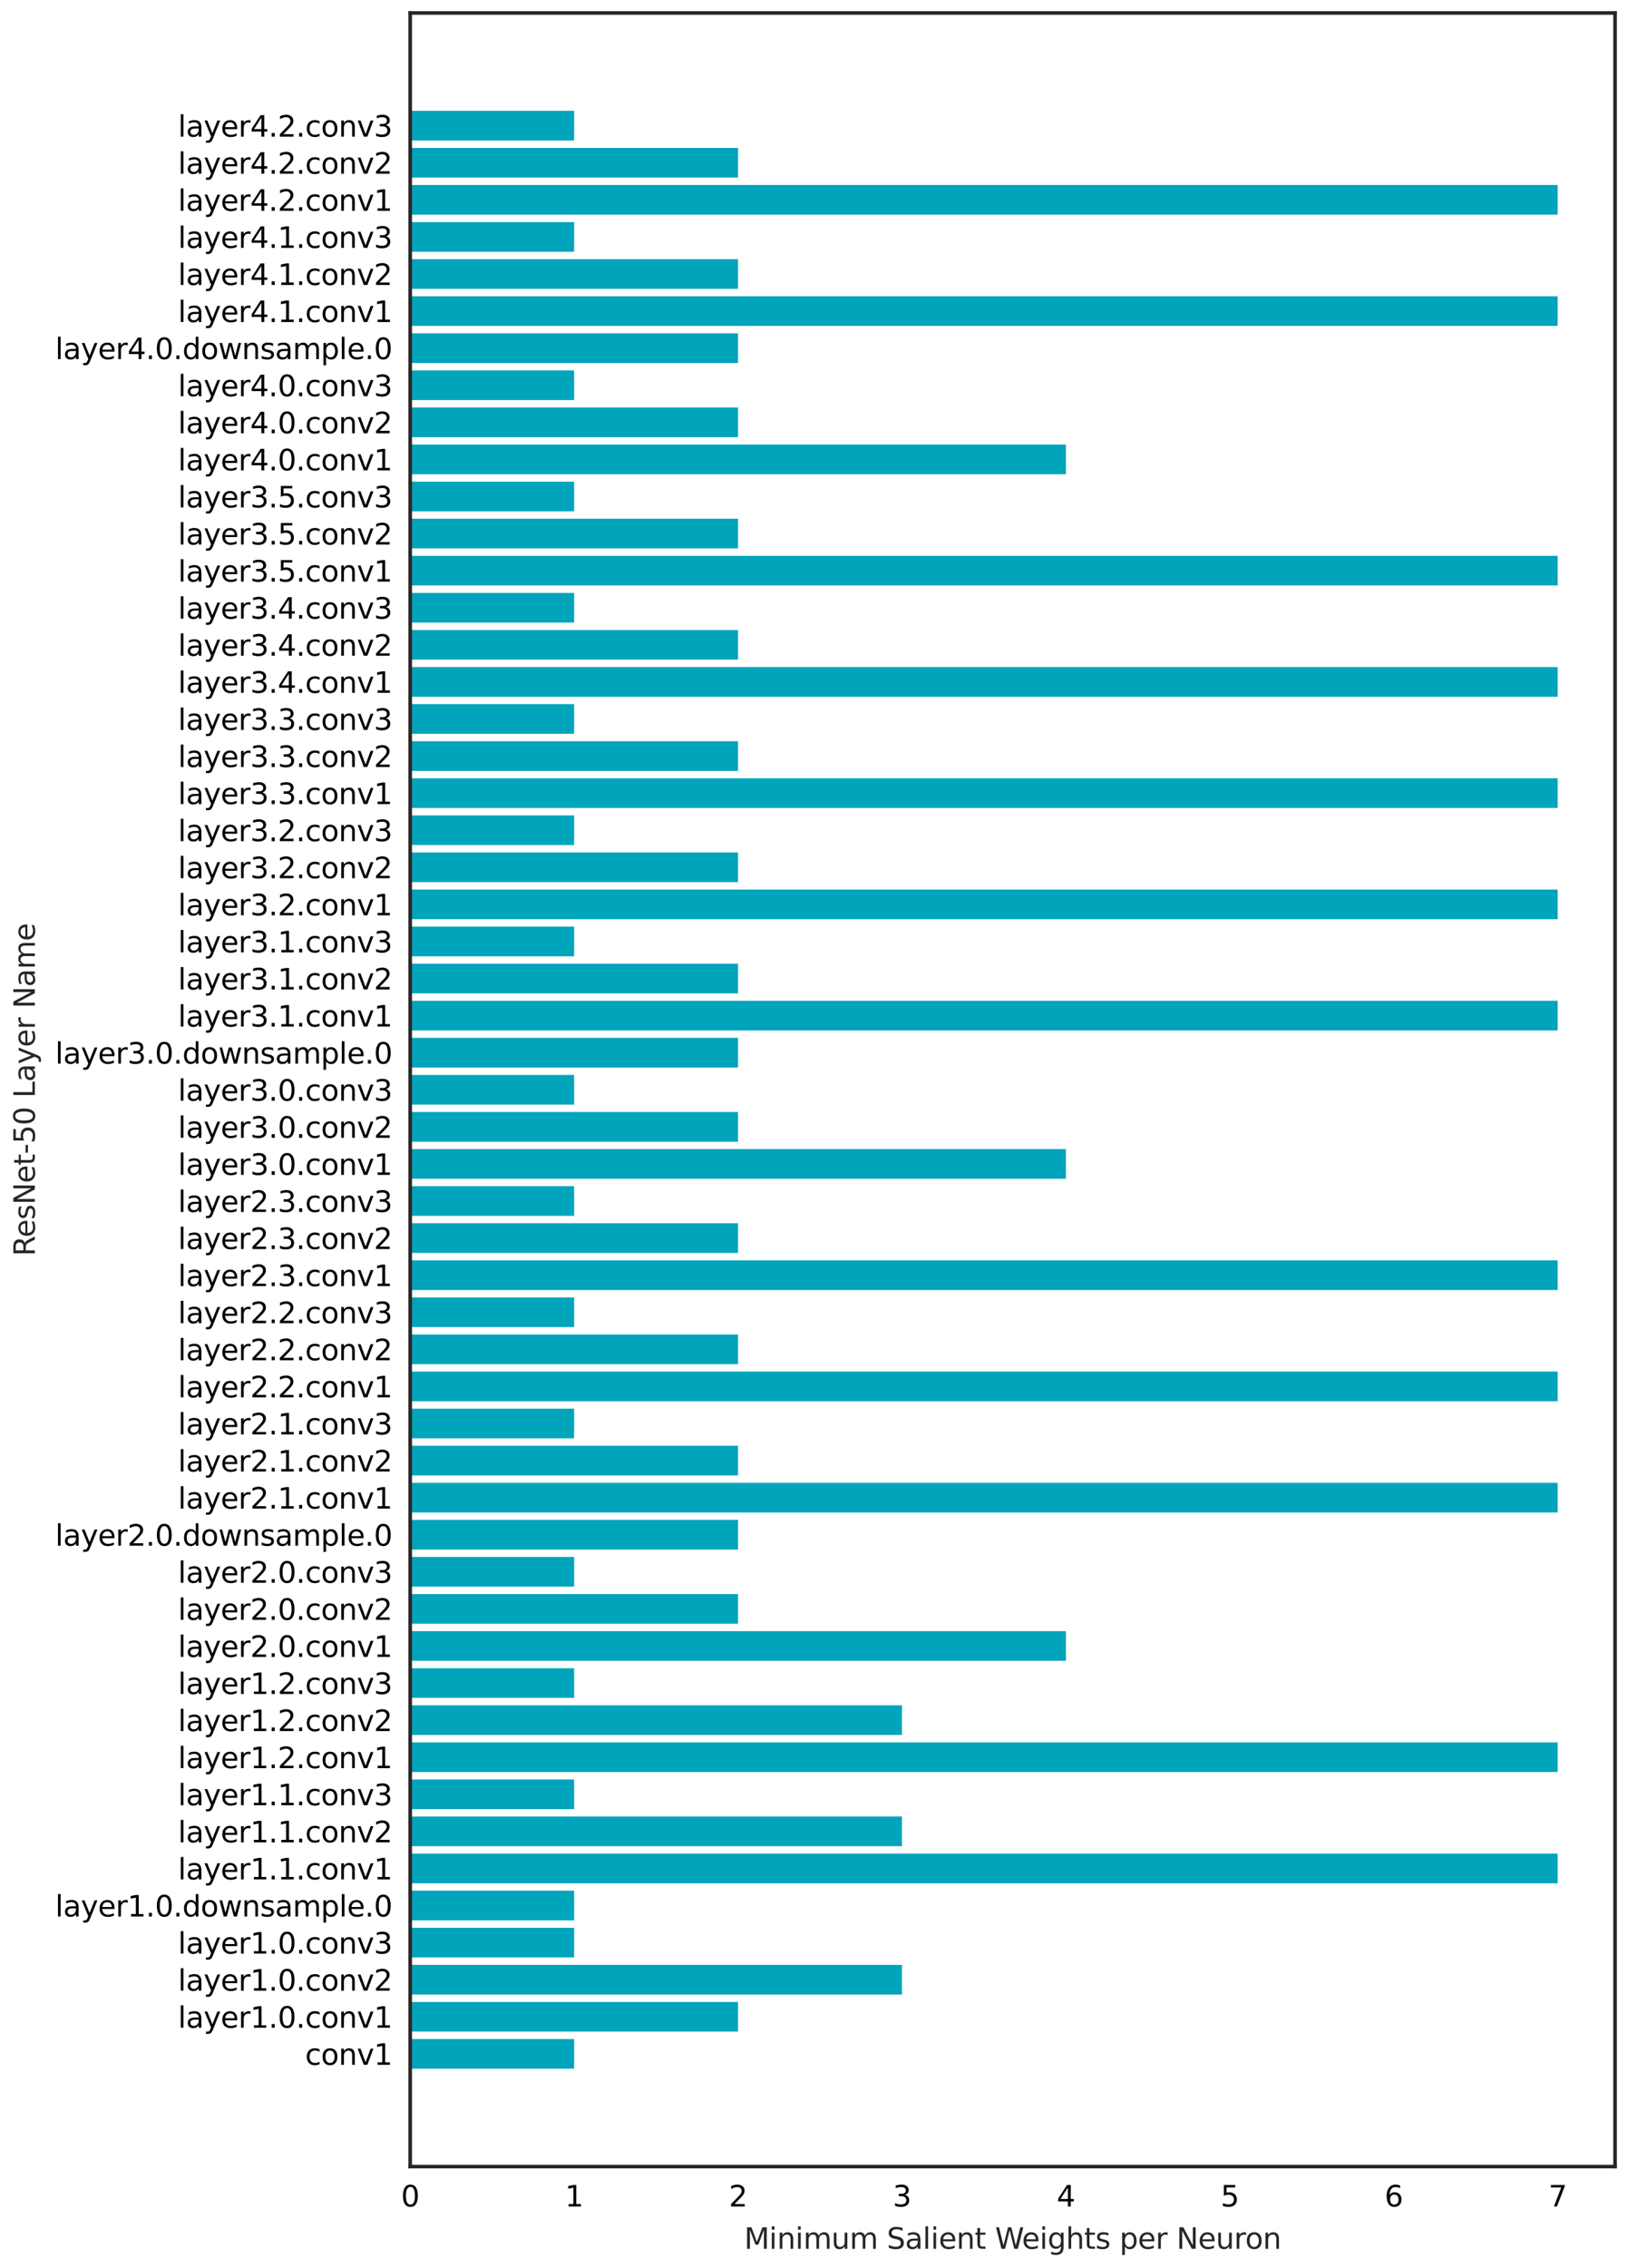 <?xml version="1.0" encoding="utf-8" standalone="no"?>
<!DOCTYPE svg PUBLIC "-//W3C//DTD SVG 1.1//EN"
  "http://www.w3.org/Graphics/SVG/1.1/DTD/svg11.dtd">
<svg xmlns:xlink="http://www.w3.org/1999/xlink" width="904.768pt" height="1259.29pt" viewBox="0 0 904.768 1259.29" xmlns="http://www.w3.org/2000/svg" version="1.1">
 <defs>
  <style type="text/css">*{stroke-linejoin: round; stroke-linecap: butt}</style>
 </defs>
 <g id="figure_1">
  <g id="patch_1">
   <path d="M 0 1259.29 
L 904.768 1259.29 
L 904.768 0 
L 0 0 
z
" style="fill: #ffffff"/>
  </g>
  <g id="axes_1">
   <g id="patch_2">
    <path d="M 227.968 1203.12 
L 897.567 1203.12 
L 897.567 7.2 
L 227.968 7.2 
z
" style="fill: #ffffff"/>
   </g>
   <g id="patch_3">
    <path d="M 227.968 1148.76 
L 319.07 1148.76 
L 319.07 1132.287 
L 227.968 1132.287 
z
" clip-path="url(#pf6524b3b77)" style="fill: #00a5bb"/>
   </g>
   <g id="patch_4">
    <path d="M 227.968 1128.169 
L 410.172 1128.169 
L 410.172 1111.696 
L 227.968 1111.696 
z
" clip-path="url(#pf6524b3b77)" style="fill: #00a5bb"/>
   </g>
   <g id="patch_5">
    <path d="M 227.968 1107.578 
L 501.274 1107.578 
L 501.274 1091.105 
L 227.968 1091.105 
z
" clip-path="url(#pf6524b3b77)" style="fill: #00a5bb"/>
   </g>
   <g id="patch_6">
    <path d="M 227.968 1086.987 
L 319.07 1086.987 
L 319.07 1070.515 
L 227.968 1070.515 
z
" clip-path="url(#pf6524b3b77)" style="fill: #00a5bb"/>
   </g>
   <g id="patch_7">
    <path d="M 227.968 1066.396 
L 319.07 1066.396 
L 319.07 1049.924 
L 227.968 1049.924 
z
" clip-path="url(#pf6524b3b77)" style="fill: #00a5bb"/>
   </g>
   <g id="patch_8">
    <path d="M 227.968 1045.805 
L 865.682 1045.805 
L 865.682 1029.333 
L 227.968 1029.333 
z
" clip-path="url(#pf6524b3b77)" style="fill: #00a5bb"/>
   </g>
   <g id="patch_9">
    <path d="M 227.968 1025.215 
L 501.274 1025.215 
L 501.274 1008.742 
L 227.968 1008.742 
z
" clip-path="url(#pf6524b3b77)" style="fill: #00a5bb"/>
   </g>
   <g id="patch_10">
    <path d="M 227.968 1004.624 
L 319.07 1004.624 
L 319.07 988.151 
L 227.968 988.151 
z
" clip-path="url(#pf6524b3b77)" style="fill: #00a5bb"/>
   </g>
   <g id="patch_11">
    <path d="M 227.968 984.033 
L 865.682 984.033 
L 865.682 967.56 
L 227.968 967.56 
z
" clip-path="url(#pf6524b3b77)" style="fill: #00a5bb"/>
   </g>
   <g id="patch_12">
    <path d="M 227.968 963.442 
L 501.274 963.442 
L 501.274 946.969 
L 227.968 946.969 
z
" clip-path="url(#pf6524b3b77)" style="fill: #00a5bb"/>
   </g>
   <g id="patch_13">
    <path d="M 227.968 942.851 
L 319.07 942.851 
L 319.07 926.378 
L 227.968 926.378 
z
" clip-path="url(#pf6524b3b77)" style="fill: #00a5bb"/>
   </g>
   <g id="patch_14">
    <path d="M 227.968 922.26 
L 592.376 922.26 
L 592.376 905.787 
L 227.968 905.787 
z
" clip-path="url(#pf6524b3b77)" style="fill: #00a5bb"/>
   </g>
   <g id="patch_15">
    <path d="M 227.968 901.669 
L 410.172 901.669 
L 410.172 885.196 
L 227.968 885.196 
z
" clip-path="url(#pf6524b3b77)" style="fill: #00a5bb"/>
   </g>
   <g id="patch_16">
    <path d="M 227.968 881.078 
L 319.07 881.078 
L 319.07 864.605 
L 227.968 864.605 
z
" clip-path="url(#pf6524b3b77)" style="fill: #00a5bb"/>
   </g>
   <g id="patch_17">
    <path d="M 227.968 860.487 
L 410.172 860.487 
L 410.172 844.015 
L 227.968 844.015 
z
" clip-path="url(#pf6524b3b77)" style="fill: #00a5bb"/>
   </g>
   <g id="patch_18">
    <path d="M 227.968 839.896 
L 865.682 839.896 
L 865.682 823.424 
L 227.968 823.424 
z
" clip-path="url(#pf6524b3b77)" style="fill: #00a5bb"/>
   </g>
   <g id="patch_19">
    <path d="M 227.968 819.305 
L 410.172 819.305 
L 410.172 802.833 
L 227.968 802.833 
z
" clip-path="url(#pf6524b3b77)" style="fill: #00a5bb"/>
   </g>
   <g id="patch_20">
    <path d="M 227.968 798.715 
L 319.07 798.715 
L 319.07 782.242 
L 227.968 782.242 
z
" clip-path="url(#pf6524b3b77)" style="fill: #00a5bb"/>
   </g>
   <g id="patch_21">
    <path d="M 227.968 778.124 
L 865.682 778.124 
L 865.682 761.651 
L 227.968 761.651 
z
" clip-path="url(#pf6524b3b77)" style="fill: #00a5bb"/>
   </g>
   <g id="patch_22">
    <path d="M 227.968 757.533 
L 410.172 757.533 
L 410.172 741.06 
L 227.968 741.06 
z
" clip-path="url(#pf6524b3b77)" style="fill: #00a5bb"/>
   </g>
   <g id="patch_23">
    <path d="M 227.968 736.942 
L 319.07 736.942 
L 319.07 720.469 
L 227.968 720.469 
z
" clip-path="url(#pf6524b3b77)" style="fill: #00a5bb"/>
   </g>
   <g id="patch_24">
    <path d="M 227.968 716.351 
L 865.682 716.351 
L 865.682 699.878 
L 227.968 699.878 
z
" clip-path="url(#pf6524b3b77)" style="fill: #00a5bb"/>
   </g>
   <g id="patch_25">
    <path d="M 227.968 695.76 
L 410.172 695.76 
L 410.172 679.287 
L 227.968 679.287 
z
" clip-path="url(#pf6524b3b77)" style="fill: #00a5bb"/>
   </g>
   <g id="patch_26">
    <path d="M 227.968 675.169 
L 319.07 675.169 
L 319.07 658.696 
L 227.968 658.696 
z
" clip-path="url(#pf6524b3b77)" style="fill: #00a5bb"/>
   </g>
   <g id="patch_27">
    <path d="M 227.968 654.578 
L 592.376 654.578 
L 592.376 638.105 
L 227.968 638.105 
z
" clip-path="url(#pf6524b3b77)" style="fill: #00a5bb"/>
   </g>
   <g id="patch_28">
    <path d="M 227.968 633.987 
L 410.172 633.987 
L 410.172 617.515 
L 227.968 617.515 
z
" clip-path="url(#pf6524b3b77)" style="fill: #00a5bb"/>
   </g>
   <g id="patch_29">
    <path d="M 227.968 613.396 
L 319.07 613.396 
L 319.07 596.924 
L 227.968 596.924 
z
" clip-path="url(#pf6524b3b77)" style="fill: #00a5bb"/>
   </g>
   <g id="patch_30">
    <path d="M 227.968 592.805 
L 410.172 592.805 
L 410.172 576.333 
L 227.968 576.333 
z
" clip-path="url(#pf6524b3b77)" style="fill: #00a5bb"/>
   </g>
   <g id="patch_31">
    <path d="M 227.968 572.215 
L 865.682 572.215 
L 865.682 555.742 
L 227.968 555.742 
z
" clip-path="url(#pf6524b3b77)" style="fill: #00a5bb"/>
   </g>
   <g id="patch_32">
    <path d="M 227.968 551.624 
L 410.172 551.624 
L 410.172 535.151 
L 227.968 535.151 
z
" clip-path="url(#pf6524b3b77)" style="fill: #00a5bb"/>
   </g>
   <g id="patch_33">
    <path d="M 227.968 531.033 
L 319.07 531.033 
L 319.07 514.56 
L 227.968 514.56 
z
" clip-path="url(#pf6524b3b77)" style="fill: #00a5bb"/>
   </g>
   <g id="patch_34">
    <path d="M 227.968 510.442 
L 865.682 510.442 
L 865.682 493.969 
L 227.968 493.969 
z
" clip-path="url(#pf6524b3b77)" style="fill: #00a5bb"/>
   </g>
   <g id="patch_35">
    <path d="M 227.968 489.851 
L 410.172 489.851 
L 410.172 473.378 
L 227.968 473.378 
z
" clip-path="url(#pf6524b3b77)" style="fill: #00a5bb"/>
   </g>
   <g id="patch_36">
    <path d="M 227.968 469.26 
L 319.07 469.26 
L 319.07 452.787 
L 227.968 452.787 
z
" clip-path="url(#pf6524b3b77)" style="fill: #00a5bb"/>
   </g>
   <g id="patch_37">
    <path d="M 227.968 448.669 
L 865.682 448.669 
L 865.682 432.196 
L 227.968 432.196 
z
" clip-path="url(#pf6524b3b77)" style="fill: #00a5bb"/>
   </g>
   <g id="patch_38">
    <path d="M 227.968 428.078 
L 410.172 428.078 
L 410.172 411.605 
L 227.968 411.605 
z
" clip-path="url(#pf6524b3b77)" style="fill: #00a5bb"/>
   </g>
   <g id="patch_39">
    <path d="M 227.968 407.487 
L 319.07 407.487 
L 319.07 391.015 
L 227.968 391.015 
z
" clip-path="url(#pf6524b3b77)" style="fill: #00a5bb"/>
   </g>
   <g id="patch_40">
    <path d="M 227.968 386.896 
L 865.682 386.896 
L 865.682 370.424 
L 227.968 370.424 
z
" clip-path="url(#pf6524b3b77)" style="fill: #00a5bb"/>
   </g>
   <g id="patch_41">
    <path d="M 227.968 366.305 
L 410.172 366.305 
L 410.172 349.833 
L 227.968 349.833 
z
" clip-path="url(#pf6524b3b77)" style="fill: #00a5bb"/>
   </g>
   <g id="patch_42">
    <path d="M 227.968 345.715 
L 319.07 345.715 
L 319.07 329.242 
L 227.968 329.242 
z
" clip-path="url(#pf6524b3b77)" style="fill: #00a5bb"/>
   </g>
   <g id="patch_43">
    <path d="M 227.968 325.124 
L 865.682 325.124 
L 865.682 308.651 
L 227.968 308.651 
z
" clip-path="url(#pf6524b3b77)" style="fill: #00a5bb"/>
   </g>
   <g id="patch_44">
    <path d="M 227.968 304.533 
L 410.172 304.533 
L 410.172 288.06 
L 227.968 288.06 
z
" clip-path="url(#pf6524b3b77)" style="fill: #00a5bb"/>
   </g>
   <g id="patch_45">
    <path d="M 227.968 283.942 
L 319.07 283.942 
L 319.07 267.469 
L 227.968 267.469 
z
" clip-path="url(#pf6524b3b77)" style="fill: #00a5bb"/>
   </g>
   <g id="patch_46">
    <path d="M 227.968 263.351 
L 592.376 263.351 
L 592.376 246.878 
L 227.968 246.878 
z
" clip-path="url(#pf6524b3b77)" style="fill: #00a5bb"/>
   </g>
   <g id="patch_47">
    <path d="M 227.968 242.76 
L 410.172 242.76 
L 410.172 226.287 
L 227.968 226.287 
z
" clip-path="url(#pf6524b3b77)" style="fill: #00a5bb"/>
   </g>
   <g id="patch_48">
    <path d="M 227.968 222.169 
L 319.07 222.169 
L 319.07 205.696 
L 227.968 205.696 
z
" clip-path="url(#pf6524b3b77)" style="fill: #00a5bb"/>
   </g>
   <g id="patch_49">
    <path d="M 227.968 201.578 
L 410.172 201.578 
L 410.172 185.105 
L 227.968 185.105 
z
" clip-path="url(#pf6524b3b77)" style="fill: #00a5bb"/>
   </g>
   <g id="patch_50">
    <path d="M 227.968 180.987 
L 865.682 180.987 
L 865.682 164.515 
L 227.968 164.515 
z
" clip-path="url(#pf6524b3b77)" style="fill: #00a5bb"/>
   </g>
   <g id="patch_51">
    <path d="M 227.968 160.396 
L 410.172 160.396 
L 410.172 143.924 
L 227.968 143.924 
z
" clip-path="url(#pf6524b3b77)" style="fill: #00a5bb"/>
   </g>
   <g id="patch_52">
    <path d="M 227.968 139.805 
L 319.07 139.805 
L 319.07 123.333 
L 227.968 123.333 
z
" clip-path="url(#pf6524b3b77)" style="fill: #00a5bb"/>
   </g>
   <g id="patch_53">
    <path d="M 227.968 119.215 
L 865.682 119.215 
L 865.682 102.742 
L 227.968 102.742 
z
" clip-path="url(#pf6524b3b77)" style="fill: #00a5bb"/>
   </g>
   <g id="patch_54">
    <path d="M 227.968 98.624 
L 410.172 98.624 
L 410.172 82.151 
L 227.968 82.151 
z
" clip-path="url(#pf6524b3b77)" style="fill: #00a5bb"/>
   </g>
   <g id="patch_55">
    <path d="M 227.968 78.033 
L 319.07 78.033 
L 319.07 61.56 
L 227.968 61.56 
z
" clip-path="url(#pf6524b3b77)" style="fill: #00a5bb"/>
   </g>
   <g id="matplotlib.axis_1">
    <g id="xtick_1">
     <g id="line2d_1"/>
     <g id="text_1">
      <!-- 0 -->
      <g transform="translate(222.877 1225.277)scale(0.16 -0.16)">
       <defs>
        <path id="DejaVuSans-30" d="M 2034 4250 
Q 1547 4250 1301 3770 
Q 1056 3291 1056 2328 
Q 1056 1369 1301 889 
Q 1547 409 2034 409 
Q 2525 409 2770 889 
Q 3016 1369 3016 2328 
Q 3016 3291 2770 3770 
Q 2525 4250 2034 4250 
z
M 2034 4750 
Q 2819 4750 3233 4129 
Q 3647 3509 3647 2328 
Q 3647 1150 3233 529 
Q 2819 -91 2034 -91 
Q 1250 -91 836 529 
Q 422 1150 422 2328 
Q 422 3509 836 4129 
Q 1250 4750 2034 4750 
z
" transform="scale(0.016)"/>
       </defs>
       <use xlink:href="#DejaVuSans-30"/>
      </g>
     </g>
    </g>
    <g id="xtick_2">
     <g id="line2d_2"/>
     <g id="text_2">
      <!-- 1 -->
      <g transform="translate(313.98 1225.277)scale(0.16 -0.16)">
       <defs>
        <path id="DejaVuSans-31" d="M 794 531 
L 1825 531 
L 1825 4091 
L 703 3866 
L 703 4441 
L 1819 4666 
L 2450 4666 
L 2450 531 
L 3481 531 
L 3481 0 
L 794 0 
L 794 531 
z
" transform="scale(0.016)"/>
       </defs>
       <use xlink:href="#DejaVuSans-31"/>
      </g>
     </g>
    </g>
    <g id="xtick_3">
     <g id="line2d_3"/>
     <g id="text_3">
      <!-- 2 -->
      <g transform="translate(405.082 1225.277)scale(0.16 -0.16)">
       <defs>
        <path id="DejaVuSans-32" d="M 1228 531 
L 3431 531 
L 3431 0 
L 469 0 
L 469 531 
Q 828 903 1448 1529 
Q 2069 2156 2228 2338 
Q 2531 2678 2651 2914 
Q 2772 3150 2772 3378 
Q 2772 3750 2511 3984 
Q 2250 4219 1831 4219 
Q 1534 4219 1204 4116 
Q 875 4013 500 3803 
L 500 4441 
Q 881 4594 1212 4672 
Q 1544 4750 1819 4750 
Q 2544 4750 2975 4387 
Q 3406 4025 3406 3419 
Q 3406 3131 3298 2873 
Q 3191 2616 2906 2266 
Q 2828 2175 2409 1742 
Q 1991 1309 1228 531 
z
" transform="scale(0.016)"/>
       </defs>
       <use xlink:href="#DejaVuSans-32"/>
      </g>
     </g>
    </g>
    <g id="xtick_4">
     <g id="line2d_4"/>
     <g id="text_4">
      <!-- 3 -->
      <g transform="translate(496.184 1225.277)scale(0.16 -0.16)">
       <defs>
        <path id="DejaVuSans-33" d="M 2597 2516 
Q 3050 2419 3304 2112 
Q 3559 1806 3559 1356 
Q 3559 666 3084 287 
Q 2609 -91 1734 -91 
Q 1441 -91 1130 -33 
Q 819 25 488 141 
L 488 750 
Q 750 597 1062 519 
Q 1375 441 1716 441 
Q 2309 441 2620 675 
Q 2931 909 2931 1356 
Q 2931 1769 2642 2001 
Q 2353 2234 1838 2234 
L 1294 2234 
L 1294 2753 
L 1863 2753 
Q 2328 2753 2575 2939 
Q 2822 3125 2822 3475 
Q 2822 3834 2567 4026 
Q 2313 4219 1838 4219 
Q 1578 4219 1281 4162 
Q 984 4106 628 3988 
L 628 4550 
Q 988 4650 1302 4700 
Q 1616 4750 1894 4750 
Q 2613 4750 3031 4423 
Q 3450 4097 3450 3541 
Q 3450 3153 3228 2886 
Q 3006 2619 2597 2516 
z
" transform="scale(0.016)"/>
       </defs>
       <use xlink:href="#DejaVuSans-33"/>
      </g>
     </g>
    </g>
    <g id="xtick_5">
     <g id="line2d_5"/>
     <g id="text_5">
      <!-- 4 -->
      <g transform="translate(587.286 1225.277)scale(0.16 -0.16)">
       <defs>
        <path id="DejaVuSans-34" d="M 2419 4116 
L 825 1625 
L 2419 1625 
L 2419 4116 
z
M 2253 4666 
L 3047 4666 
L 3047 1625 
L 3713 1625 
L 3713 1100 
L 3047 1100 
L 3047 0 
L 2419 0 
L 2419 1100 
L 313 1100 
L 313 1709 
L 2253 4666 
z
" transform="scale(0.016)"/>
       </defs>
       <use xlink:href="#DejaVuSans-34"/>
      </g>
     </g>
    </g>
    <g id="xtick_6">
     <g id="line2d_6"/>
     <g id="text_6">
      <!-- 5 -->
      <g transform="translate(678.388 1225.277)scale(0.16 -0.16)">
       <defs>
        <path id="DejaVuSans-35" d="M 691 4666 
L 3169 4666 
L 3169 4134 
L 1269 4134 
L 1269 2991 
Q 1406 3038 1543 3061 
Q 1681 3084 1819 3084 
Q 2600 3084 3056 2656 
Q 3513 2228 3513 1497 
Q 3513 744 3044 326 
Q 2575 -91 1722 -91 
Q 1428 -91 1123 -41 
Q 819 9 494 109 
L 494 744 
Q 775 591 1075 516 
Q 1375 441 1709 441 
Q 2250 441 2565 725 
Q 2881 1009 2881 1497 
Q 2881 1984 2565 2268 
Q 2250 2553 1709 2553 
Q 1456 2553 1204 2497 
Q 953 2441 691 2322 
L 691 4666 
z
" transform="scale(0.016)"/>
       </defs>
       <use xlink:href="#DejaVuSans-35"/>
      </g>
     </g>
    </g>
    <g id="xtick_7">
     <g id="line2d_7"/>
     <g id="text_7">
      <!-- 6 -->
      <g transform="translate(769.49 1225.277)scale(0.16 -0.16)">
       <defs>
        <path id="DejaVuSans-36" d="M 2113 2584 
Q 1688 2584 1439 2293 
Q 1191 2003 1191 1497 
Q 1191 994 1439 701 
Q 1688 409 2113 409 
Q 2538 409 2786 701 
Q 3034 994 3034 1497 
Q 3034 2003 2786 2293 
Q 2538 2584 2113 2584 
z
M 3366 4563 
L 3366 3988 
Q 3128 4100 2886 4159 
Q 2644 4219 2406 4219 
Q 1781 4219 1451 3797 
Q 1122 3375 1075 2522 
Q 1259 2794 1537 2939 
Q 1816 3084 2150 3084 
Q 2853 3084 3261 2657 
Q 3669 2231 3669 1497 
Q 3669 778 3244 343 
Q 2819 -91 2113 -91 
Q 1303 -91 875 529 
Q 447 1150 447 2328 
Q 447 3434 972 4092 
Q 1497 4750 2381 4750 
Q 2619 4750 2861 4703 
Q 3103 4656 3366 4563 
z
" transform="scale(0.016)"/>
       </defs>
       <use xlink:href="#DejaVuSans-36"/>
      </g>
     </g>
    </g>
    <g id="xtick_8">
     <g id="line2d_8"/>
     <g id="text_8">
      <!-- 7 -->
      <g transform="translate(860.592 1225.277)scale(0.16 -0.16)">
       <defs>
        <path id="DejaVuSans-37" d="M 525 4666 
L 3525 4666 
L 3525 4397 
L 1831 0 
L 1172 0 
L 2766 4134 
L 525 4134 
L 525 4666 
z
" transform="scale(0.016)"/>
       </defs>
       <use xlink:href="#DejaVuSans-37"/>
      </g>
     </g>
    </g>
    <g id="text_9">
     <!-- Minimum Salient Weights per Neuron -->
     <g style="fill: #262626" transform="translate(413.591 1248.763)scale(0.16 -0.16)">
      <defs>
       <path id="DejaVuSans-4d" d="M 628 4666 
L 1569 4666 
L 2759 1491 
L 3956 4666 
L 4897 4666 
L 4897 0 
L 4281 0 
L 4281 4097 
L 3078 897 
L 2444 897 
L 1241 4097 
L 1241 0 
L 628 0 
L 628 4666 
z
" transform="scale(0.016)"/>
       <path id="DejaVuSans-69" d="M 603 3500 
L 1178 3500 
L 1178 0 
L 603 0 
L 603 3500 
z
M 603 4863 
L 1178 4863 
L 1178 4134 
L 603 4134 
L 603 4863 
z
" transform="scale(0.016)"/>
       <path id="DejaVuSans-6e" d="M 3513 2113 
L 3513 0 
L 2938 0 
L 2938 2094 
Q 2938 2591 2744 2837 
Q 2550 3084 2163 3084 
Q 1697 3084 1428 2787 
Q 1159 2491 1159 1978 
L 1159 0 
L 581 0 
L 581 3500 
L 1159 3500 
L 1159 2956 
Q 1366 3272 1645 3428 
Q 1925 3584 2291 3584 
Q 2894 3584 3203 3211 
Q 3513 2838 3513 2113 
z
" transform="scale(0.016)"/>
       <path id="DejaVuSans-6d" d="M 3328 2828 
Q 3544 3216 3844 3400 
Q 4144 3584 4550 3584 
Q 5097 3584 5394 3201 
Q 5691 2819 5691 2113 
L 5691 0 
L 5113 0 
L 5113 2094 
Q 5113 2597 4934 2840 
Q 4756 3084 4391 3084 
Q 3944 3084 3684 2787 
Q 3425 2491 3425 1978 
L 3425 0 
L 2847 0 
L 2847 2094 
Q 2847 2600 2669 2842 
Q 2491 3084 2119 3084 
Q 1678 3084 1418 2786 
Q 1159 2488 1159 1978 
L 1159 0 
L 581 0 
L 581 3500 
L 1159 3500 
L 1159 2956 
Q 1356 3278 1631 3431 
Q 1906 3584 2284 3584 
Q 2666 3584 2933 3390 
Q 3200 3197 3328 2828 
z
" transform="scale(0.016)"/>
       <path id="DejaVuSans-75" d="M 544 1381 
L 544 3500 
L 1119 3500 
L 1119 1403 
Q 1119 906 1312 657 
Q 1506 409 1894 409 
Q 2359 409 2629 706 
Q 2900 1003 2900 1516 
L 2900 3500 
L 3475 3500 
L 3475 0 
L 2900 0 
L 2900 538 
Q 2691 219 2414 64 
Q 2138 -91 1772 -91 
Q 1169 -91 856 284 
Q 544 659 544 1381 
z
M 1991 3584 
L 1991 3584 
z
" transform="scale(0.016)"/>
       <path id="DejaVuSans-20" transform="scale(0.016)"/>
       <path id="DejaVuSans-53" d="M 3425 4513 
L 3425 3897 
Q 3066 4069 2747 4153 
Q 2428 4238 2131 4238 
Q 1616 4238 1336 4038 
Q 1056 3838 1056 3469 
Q 1056 3159 1242 3001 
Q 1428 2844 1947 2747 
L 2328 2669 
Q 3034 2534 3370 2195 
Q 3706 1856 3706 1288 
Q 3706 609 3251 259 
Q 2797 -91 1919 -91 
Q 1588 -91 1214 -16 
Q 841 59 441 206 
L 441 856 
Q 825 641 1194 531 
Q 1563 422 1919 422 
Q 2459 422 2753 634 
Q 3047 847 3047 1241 
Q 3047 1584 2836 1778 
Q 2625 1972 2144 2069 
L 1759 2144 
Q 1053 2284 737 2584 
Q 422 2884 422 3419 
Q 422 4038 858 4394 
Q 1294 4750 2059 4750 
Q 2388 4750 2728 4690 
Q 3069 4631 3425 4513 
z
" transform="scale(0.016)"/>
       <path id="DejaVuSans-61" d="M 2194 1759 
Q 1497 1759 1228 1600 
Q 959 1441 959 1056 
Q 959 750 1161 570 
Q 1363 391 1709 391 
Q 2188 391 2477 730 
Q 2766 1069 2766 1631 
L 2766 1759 
L 2194 1759 
z
M 3341 1997 
L 3341 0 
L 2766 0 
L 2766 531 
Q 2569 213 2275 61 
Q 1981 -91 1556 -91 
Q 1019 -91 701 211 
Q 384 513 384 1019 
Q 384 1609 779 1909 
Q 1175 2209 1959 2209 
L 2766 2209 
L 2766 2266 
Q 2766 2663 2505 2880 
Q 2244 3097 1772 3097 
Q 1472 3097 1187 3025 
Q 903 2953 641 2809 
L 641 3341 
Q 956 3463 1253 3523 
Q 1550 3584 1831 3584 
Q 2591 3584 2966 3190 
Q 3341 2797 3341 1997 
z
" transform="scale(0.016)"/>
       <path id="DejaVuSans-6c" d="M 603 4863 
L 1178 4863 
L 1178 0 
L 603 0 
L 603 4863 
z
" transform="scale(0.016)"/>
       <path id="DejaVuSans-65" d="M 3597 1894 
L 3597 1613 
L 953 1613 
Q 991 1019 1311 708 
Q 1631 397 2203 397 
Q 2534 397 2845 478 
Q 3156 559 3463 722 
L 3463 178 
Q 3153 47 2828 -22 
Q 2503 -91 2169 -91 
Q 1331 -91 842 396 
Q 353 884 353 1716 
Q 353 2575 817 3079 
Q 1281 3584 2069 3584 
Q 2775 3584 3186 3129 
Q 3597 2675 3597 1894 
z
M 3022 2063 
Q 3016 2534 2758 2815 
Q 2500 3097 2075 3097 
Q 1594 3097 1305 2825 
Q 1016 2553 972 2059 
L 3022 2063 
z
" transform="scale(0.016)"/>
       <path id="DejaVuSans-74" d="M 1172 4494 
L 1172 3500 
L 2356 3500 
L 2356 3053 
L 1172 3053 
L 1172 1153 
Q 1172 725 1289 603 
Q 1406 481 1766 481 
L 2356 481 
L 2356 0 
L 1766 0 
Q 1100 0 847 248 
Q 594 497 594 1153 
L 594 3053 
L 172 3053 
L 172 3500 
L 594 3500 
L 594 4494 
L 1172 4494 
z
" transform="scale(0.016)"/>
       <path id="DejaVuSans-57" d="M 213 4666 
L 850 4666 
L 1831 722 
L 2809 4666 
L 3519 4666 
L 4500 722 
L 5478 4666 
L 6119 4666 
L 4947 0 
L 4153 0 
L 3169 4050 
L 2175 0 
L 1381 0 
L 213 4666 
z
" transform="scale(0.016)"/>
       <path id="DejaVuSans-67" d="M 2906 1791 
Q 2906 2416 2648 2759 
Q 2391 3103 1925 3103 
Q 1463 3103 1205 2759 
Q 947 2416 947 1791 
Q 947 1169 1205 825 
Q 1463 481 1925 481 
Q 2391 481 2648 825 
Q 2906 1169 2906 1791 
z
M 3481 434 
Q 3481 -459 3084 -895 
Q 2688 -1331 1869 -1331 
Q 1566 -1331 1297 -1286 
Q 1028 -1241 775 -1147 
L 775 -588 
Q 1028 -725 1275 -790 
Q 1522 -856 1778 -856 
Q 2344 -856 2625 -561 
Q 2906 -266 2906 331 
L 2906 616 
Q 2728 306 2450 153 
Q 2172 0 1784 0 
Q 1141 0 747 490 
Q 353 981 353 1791 
Q 353 2603 747 3093 
Q 1141 3584 1784 3584 
Q 2172 3584 2450 3431 
Q 2728 3278 2906 2969 
L 2906 3500 
L 3481 3500 
L 3481 434 
z
" transform="scale(0.016)"/>
       <path id="DejaVuSans-68" d="M 3513 2113 
L 3513 0 
L 2938 0 
L 2938 2094 
Q 2938 2591 2744 2837 
Q 2550 3084 2163 3084 
Q 1697 3084 1428 2787 
Q 1159 2491 1159 1978 
L 1159 0 
L 581 0 
L 581 4863 
L 1159 4863 
L 1159 2956 
Q 1366 3272 1645 3428 
Q 1925 3584 2291 3584 
Q 2894 3584 3203 3211 
Q 3513 2838 3513 2113 
z
" transform="scale(0.016)"/>
       <path id="DejaVuSans-73" d="M 2834 3397 
L 2834 2853 
Q 2591 2978 2328 3040 
Q 2066 3103 1784 3103 
Q 1356 3103 1142 2972 
Q 928 2841 928 2578 
Q 928 2378 1081 2264 
Q 1234 2150 1697 2047 
L 1894 2003 
Q 2506 1872 2764 1633 
Q 3022 1394 3022 966 
Q 3022 478 2636 193 
Q 2250 -91 1575 -91 
Q 1294 -91 989 -36 
Q 684 19 347 128 
L 347 722 
Q 666 556 975 473 
Q 1284 391 1588 391 
Q 1994 391 2212 530 
Q 2431 669 2431 922 
Q 2431 1156 2273 1281 
Q 2116 1406 1581 1522 
L 1381 1569 
Q 847 1681 609 1914 
Q 372 2147 372 2553 
Q 372 3047 722 3315 
Q 1072 3584 1716 3584 
Q 2034 3584 2315 3537 
Q 2597 3491 2834 3397 
z
" transform="scale(0.016)"/>
       <path id="DejaVuSans-70" d="M 1159 525 
L 1159 -1331 
L 581 -1331 
L 581 3500 
L 1159 3500 
L 1159 2969 
Q 1341 3281 1617 3432 
Q 1894 3584 2278 3584 
Q 2916 3584 3314 3078 
Q 3713 2572 3713 1747 
Q 3713 922 3314 415 
Q 2916 -91 2278 -91 
Q 1894 -91 1617 61 
Q 1341 213 1159 525 
z
M 3116 1747 
Q 3116 2381 2855 2742 
Q 2594 3103 2138 3103 
Q 1681 3103 1420 2742 
Q 1159 2381 1159 1747 
Q 1159 1113 1420 752 
Q 1681 391 2138 391 
Q 2594 391 2855 752 
Q 3116 1113 3116 1747 
z
" transform="scale(0.016)"/>
       <path id="DejaVuSans-72" d="M 2631 2963 
Q 2534 3019 2420 3045 
Q 2306 3072 2169 3072 
Q 1681 3072 1420 2755 
Q 1159 2438 1159 1844 
L 1159 0 
L 581 0 
L 581 3500 
L 1159 3500 
L 1159 2956 
Q 1341 3275 1631 3429 
Q 1922 3584 2338 3584 
Q 2397 3584 2469 3576 
Q 2541 3569 2628 3553 
L 2631 2963 
z
" transform="scale(0.016)"/>
       <path id="DejaVuSans-4e" d="M 628 4666 
L 1478 4666 
L 3547 763 
L 3547 4666 
L 4159 4666 
L 4159 0 
L 3309 0 
L 1241 3903 
L 1241 0 
L 628 0 
L 628 4666 
z
" transform="scale(0.016)"/>
       <path id="DejaVuSans-6f" d="M 1959 3097 
Q 1497 3097 1228 2736 
Q 959 2375 959 1747 
Q 959 1119 1226 758 
Q 1494 397 1959 397 
Q 2419 397 2687 759 
Q 2956 1122 2956 1747 
Q 2956 2369 2687 2733 
Q 2419 3097 1959 3097 
z
M 1959 3584 
Q 2709 3584 3137 3096 
Q 3566 2609 3566 1747 
Q 3566 888 3137 398 
Q 2709 -91 1959 -91 
Q 1206 -91 779 398 
Q 353 888 353 1747 
Q 353 2609 779 3096 
Q 1206 3584 1959 3584 
z
" transform="scale(0.016)"/>
      </defs>
      <use xlink:href="#DejaVuSans-4d"/>
      <use xlink:href="#DejaVuSans-69" x="86.279"/>
      <use xlink:href="#DejaVuSans-6e" x="114.062"/>
      <use xlink:href="#DejaVuSans-69" x="177.441"/>
      <use xlink:href="#DejaVuSans-6d" x="205.225"/>
      <use xlink:href="#DejaVuSans-75" x="302.637"/>
      <use xlink:href="#DejaVuSans-6d" x="366.016"/>
      <use xlink:href="#DejaVuSans-20" x="463.428"/>
      <use xlink:href="#DejaVuSans-53" x="495.215"/>
      <use xlink:href="#DejaVuSans-61" x="558.691"/>
      <use xlink:href="#DejaVuSans-6c" x="619.971"/>
      <use xlink:href="#DejaVuSans-69" x="647.754"/>
      <use xlink:href="#DejaVuSans-65" x="675.537"/>
      <use xlink:href="#DejaVuSans-6e" x="737.061"/>
      <use xlink:href="#DejaVuSans-74" x="800.439"/>
      <use xlink:href="#DejaVuSans-20" x="839.648"/>
      <use xlink:href="#DejaVuSans-57" x="871.436"/>
      <use xlink:href="#DejaVuSans-65" x="964.438"/>
      <use xlink:href="#DejaVuSans-69" x="1025.961"/>
      <use xlink:href="#DejaVuSans-67" x="1053.744"/>
      <use xlink:href="#DejaVuSans-68" x="1117.221"/>
      <use xlink:href="#DejaVuSans-74" x="1180.6"/>
      <use xlink:href="#DejaVuSans-73" x="1219.809"/>
      <use xlink:href="#DejaVuSans-20" x="1271.908"/>
      <use xlink:href="#DejaVuSans-70" x="1303.695"/>
      <use xlink:href="#DejaVuSans-65" x="1367.172"/>
      <use xlink:href="#DejaVuSans-72" x="1428.695"/>
      <use xlink:href="#DejaVuSans-20" x="1469.809"/>
      <use xlink:href="#DejaVuSans-4e" x="1501.596"/>
      <use xlink:href="#DejaVuSans-65" x="1576.4"/>
      <use xlink:href="#DejaVuSans-75" x="1637.924"/>
      <use xlink:href="#DejaVuSans-72" x="1701.303"/>
      <use xlink:href="#DejaVuSans-6f" x="1740.166"/>
      <use xlink:href="#DejaVuSans-6e" x="1801.348"/>
     </g>
    </g>
   </g>
   <g id="matplotlib.axis_2">
    <g id="ytick_1">
     <g id="line2d_9"/>
     <g id="text_10">
      <!-- conv1 -->
      <g transform="translate(169.59 1146.602)scale(0.16 -0.16)">
       <defs>
        <path id="DejaVuSans-63" d="M 3122 3366 
L 3122 2828 
Q 2878 2963 2633 3030 
Q 2388 3097 2138 3097 
Q 1578 3097 1268 2742 
Q 959 2388 959 1747 
Q 959 1106 1268 751 
Q 1578 397 2138 397 
Q 2388 397 2633 464 
Q 2878 531 3122 666 
L 3122 134 
Q 2881 22 2623 -34 
Q 2366 -91 2075 -91 
Q 1284 -91 818 406 
Q 353 903 353 1747 
Q 353 2603 823 3093 
Q 1294 3584 2113 3584 
Q 2378 3584 2631 3529 
Q 2884 3475 3122 3366 
z
" transform="scale(0.016)"/>
        <path id="DejaVuSans-76" d="M 191 3500 
L 800 3500 
L 1894 563 
L 2988 3500 
L 3597 3500 
L 2284 0 
L 1503 0 
L 191 3500 
z
" transform="scale(0.016)"/>
       </defs>
       <use xlink:href="#DejaVuSans-63"/>
       <use xlink:href="#DejaVuSans-6f" x="54.98"/>
       <use xlink:href="#DejaVuSans-6e" x="116.162"/>
       <use xlink:href="#DejaVuSans-76" x="179.541"/>
       <use xlink:href="#DejaVuSans-31" x="238.721"/>
      </g>
     </g>
    </g>
    <g id="ytick_2">
     <g id="line2d_10"/>
     <g id="text_11">
      <!-- layer1.0.conv1 -->
      <g transform="translate(98.918 1126.011)scale(0.16 -0.16)">
       <defs>
        <path id="DejaVuSans-79" d="M 2059 -325 
Q 1816 -950 1584 -1140 
Q 1353 -1331 966 -1331 
L 506 -1331 
L 506 -850 
L 844 -850 
Q 1081 -850 1212 -737 
Q 1344 -625 1503 -206 
L 1606 56 
L 191 3500 
L 800 3500 
L 1894 763 
L 2988 3500 
L 3597 3500 
L 2059 -325 
z
" transform="scale(0.016)"/>
        <path id="DejaVuSans-2e" d="M 684 794 
L 1344 794 
L 1344 0 
L 684 0 
L 684 794 
z
" transform="scale(0.016)"/>
       </defs>
       <use xlink:href="#DejaVuSans-6c"/>
       <use xlink:href="#DejaVuSans-61" x="27.783"/>
       <use xlink:href="#DejaVuSans-79" x="89.062"/>
       <use xlink:href="#DejaVuSans-65" x="148.242"/>
       <use xlink:href="#DejaVuSans-72" x="209.766"/>
       <use xlink:href="#DejaVuSans-31" x="250.879"/>
       <use xlink:href="#DejaVuSans-2e" x="314.502"/>
       <use xlink:href="#DejaVuSans-30" x="346.289"/>
       <use xlink:href="#DejaVuSans-2e" x="409.912"/>
       <use xlink:href="#DejaVuSans-63" x="441.699"/>
       <use xlink:href="#DejaVuSans-6f" x="496.68"/>
       <use xlink:href="#DejaVuSans-6e" x="557.861"/>
       <use xlink:href="#DejaVuSans-76" x="621.24"/>
       <use xlink:href="#DejaVuSans-31" x="680.42"/>
      </g>
     </g>
    </g>
    <g id="ytick_3">
     <g id="line2d_11"/>
     <g id="text_12">
      <!-- layer1.0.conv2 -->
      <g transform="translate(98.918 1105.421)scale(0.16 -0.16)">
       <use xlink:href="#DejaVuSans-6c"/>
       <use xlink:href="#DejaVuSans-61" x="27.783"/>
       <use xlink:href="#DejaVuSans-79" x="89.062"/>
       <use xlink:href="#DejaVuSans-65" x="148.242"/>
       <use xlink:href="#DejaVuSans-72" x="209.766"/>
       <use xlink:href="#DejaVuSans-31" x="250.879"/>
       <use xlink:href="#DejaVuSans-2e" x="314.502"/>
       <use xlink:href="#DejaVuSans-30" x="346.289"/>
       <use xlink:href="#DejaVuSans-2e" x="409.912"/>
       <use xlink:href="#DejaVuSans-63" x="441.699"/>
       <use xlink:href="#DejaVuSans-6f" x="496.68"/>
       <use xlink:href="#DejaVuSans-6e" x="557.861"/>
       <use xlink:href="#DejaVuSans-76" x="621.24"/>
       <use xlink:href="#DejaVuSans-32" x="680.42"/>
      </g>
     </g>
    </g>
    <g id="ytick_4">
     <g id="line2d_12"/>
     <g id="text_13">
      <!-- layer1.0.conv3 -->
      <g transform="translate(98.918 1084.83)scale(0.16 -0.16)">
       <use xlink:href="#DejaVuSans-6c"/>
       <use xlink:href="#DejaVuSans-61" x="27.783"/>
       <use xlink:href="#DejaVuSans-79" x="89.062"/>
       <use xlink:href="#DejaVuSans-65" x="148.242"/>
       <use xlink:href="#DejaVuSans-72" x="209.766"/>
       <use xlink:href="#DejaVuSans-31" x="250.879"/>
       <use xlink:href="#DejaVuSans-2e" x="314.502"/>
       <use xlink:href="#DejaVuSans-30" x="346.289"/>
       <use xlink:href="#DejaVuSans-2e" x="409.912"/>
       <use xlink:href="#DejaVuSans-63" x="441.699"/>
       <use xlink:href="#DejaVuSans-6f" x="496.68"/>
       <use xlink:href="#DejaVuSans-6e" x="557.861"/>
       <use xlink:href="#DejaVuSans-76" x="621.24"/>
       <use xlink:href="#DejaVuSans-33" x="680.42"/>
      </g>
     </g>
    </g>
    <g id="ytick_5">
     <g id="line2d_13"/>
     <g id="text_14">
      <!-- layer1.0.downsample.0 -->
      <g transform="translate(30.685 1064.239)scale(0.16 -0.16)">
       <defs>
        <path id="DejaVuSans-64" d="M 2906 2969 
L 2906 4863 
L 3481 4863 
L 3481 0 
L 2906 0 
L 2906 525 
Q 2725 213 2448 61 
Q 2172 -91 1784 -91 
Q 1150 -91 751 415 
Q 353 922 353 1747 
Q 353 2572 751 3078 
Q 1150 3584 1784 3584 
Q 2172 3584 2448 3432 
Q 2725 3281 2906 2969 
z
M 947 1747 
Q 947 1113 1208 752 
Q 1469 391 1925 391 
Q 2381 391 2643 752 
Q 2906 1113 2906 1747 
Q 2906 2381 2643 2742 
Q 2381 3103 1925 3103 
Q 1469 3103 1208 2742 
Q 947 2381 947 1747 
z
" transform="scale(0.016)"/>
        <path id="DejaVuSans-77" d="M 269 3500 
L 844 3500 
L 1563 769 
L 2278 3500 
L 2956 3500 
L 3675 769 
L 4391 3500 
L 4966 3500 
L 4050 0 
L 3372 0 
L 2619 2869 
L 1863 0 
L 1184 0 
L 269 3500 
z
" transform="scale(0.016)"/>
       </defs>
       <use xlink:href="#DejaVuSans-6c"/>
       <use xlink:href="#DejaVuSans-61" x="27.783"/>
       <use xlink:href="#DejaVuSans-79" x="89.062"/>
       <use xlink:href="#DejaVuSans-65" x="148.242"/>
       <use xlink:href="#DejaVuSans-72" x="209.766"/>
       <use xlink:href="#DejaVuSans-31" x="250.879"/>
       <use xlink:href="#DejaVuSans-2e" x="314.502"/>
       <use xlink:href="#DejaVuSans-30" x="346.289"/>
       <use xlink:href="#DejaVuSans-2e" x="409.912"/>
       <use xlink:href="#DejaVuSans-64" x="441.699"/>
       <use xlink:href="#DejaVuSans-6f" x="505.176"/>
       <use xlink:href="#DejaVuSans-77" x="566.357"/>
       <use xlink:href="#DejaVuSans-6e" x="648.145"/>
       <use xlink:href="#DejaVuSans-73" x="711.523"/>
       <use xlink:href="#DejaVuSans-61" x="763.623"/>
       <use xlink:href="#DejaVuSans-6d" x="824.902"/>
       <use xlink:href="#DejaVuSans-70" x="922.314"/>
       <use xlink:href="#DejaVuSans-6c" x="985.791"/>
       <use xlink:href="#DejaVuSans-65" x="1013.574"/>
       <use xlink:href="#DejaVuSans-2e" x="1075.098"/>
       <use xlink:href="#DejaVuSans-30" x="1106.885"/>
      </g>
     </g>
    </g>
    <g id="ytick_6">
     <g id="line2d_14"/>
     <g id="text_15">
      <!-- layer1.1.conv1 -->
      <g transform="translate(98.918 1043.648)scale(0.16 -0.16)">
       <use xlink:href="#DejaVuSans-6c"/>
       <use xlink:href="#DejaVuSans-61" x="27.783"/>
       <use xlink:href="#DejaVuSans-79" x="89.062"/>
       <use xlink:href="#DejaVuSans-65" x="148.242"/>
       <use xlink:href="#DejaVuSans-72" x="209.766"/>
       <use xlink:href="#DejaVuSans-31" x="250.879"/>
       <use xlink:href="#DejaVuSans-2e" x="314.502"/>
       <use xlink:href="#DejaVuSans-31" x="346.289"/>
       <use xlink:href="#DejaVuSans-2e" x="409.912"/>
       <use xlink:href="#DejaVuSans-63" x="441.699"/>
       <use xlink:href="#DejaVuSans-6f" x="496.68"/>
       <use xlink:href="#DejaVuSans-6e" x="557.861"/>
       <use xlink:href="#DejaVuSans-76" x="621.24"/>
       <use xlink:href="#DejaVuSans-31" x="680.42"/>
      </g>
     </g>
    </g>
    <g id="ytick_7">
     <g id="line2d_15"/>
     <g id="text_16">
      <!-- layer1.1.conv2 -->
      <g transform="translate(98.918 1023.057)scale(0.16 -0.16)">
       <use xlink:href="#DejaVuSans-6c"/>
       <use xlink:href="#DejaVuSans-61" x="27.783"/>
       <use xlink:href="#DejaVuSans-79" x="89.062"/>
       <use xlink:href="#DejaVuSans-65" x="148.242"/>
       <use xlink:href="#DejaVuSans-72" x="209.766"/>
       <use xlink:href="#DejaVuSans-31" x="250.879"/>
       <use xlink:href="#DejaVuSans-2e" x="314.502"/>
       <use xlink:href="#DejaVuSans-31" x="346.289"/>
       <use xlink:href="#DejaVuSans-2e" x="409.912"/>
       <use xlink:href="#DejaVuSans-63" x="441.699"/>
       <use xlink:href="#DejaVuSans-6f" x="496.68"/>
       <use xlink:href="#DejaVuSans-6e" x="557.861"/>
       <use xlink:href="#DejaVuSans-76" x="621.24"/>
       <use xlink:href="#DejaVuSans-32" x="680.42"/>
      </g>
     </g>
    </g>
    <g id="ytick_8">
     <g id="line2d_16"/>
     <g id="text_17">
      <!-- layer1.1.conv3 -->
      <g transform="translate(98.918 1002.466)scale(0.16 -0.16)">
       <use xlink:href="#DejaVuSans-6c"/>
       <use xlink:href="#DejaVuSans-61" x="27.783"/>
       <use xlink:href="#DejaVuSans-79" x="89.062"/>
       <use xlink:href="#DejaVuSans-65" x="148.242"/>
       <use xlink:href="#DejaVuSans-72" x="209.766"/>
       <use xlink:href="#DejaVuSans-31" x="250.879"/>
       <use xlink:href="#DejaVuSans-2e" x="314.502"/>
       <use xlink:href="#DejaVuSans-31" x="346.289"/>
       <use xlink:href="#DejaVuSans-2e" x="409.912"/>
       <use xlink:href="#DejaVuSans-63" x="441.699"/>
       <use xlink:href="#DejaVuSans-6f" x="496.68"/>
       <use xlink:href="#DejaVuSans-6e" x="557.861"/>
       <use xlink:href="#DejaVuSans-76" x="621.24"/>
       <use xlink:href="#DejaVuSans-33" x="680.42"/>
      </g>
     </g>
    </g>
    <g id="ytick_9">
     <g id="line2d_17"/>
     <g id="text_18">
      <!-- layer1.2.conv1 -->
      <g transform="translate(98.918 981.875)scale(0.16 -0.16)">
       <use xlink:href="#DejaVuSans-6c"/>
       <use xlink:href="#DejaVuSans-61" x="27.783"/>
       <use xlink:href="#DejaVuSans-79" x="89.062"/>
       <use xlink:href="#DejaVuSans-65" x="148.242"/>
       <use xlink:href="#DejaVuSans-72" x="209.766"/>
       <use xlink:href="#DejaVuSans-31" x="250.879"/>
       <use xlink:href="#DejaVuSans-2e" x="314.502"/>
       <use xlink:href="#DejaVuSans-32" x="346.289"/>
       <use xlink:href="#DejaVuSans-2e" x="409.912"/>
       <use xlink:href="#DejaVuSans-63" x="441.699"/>
       <use xlink:href="#DejaVuSans-6f" x="496.68"/>
       <use xlink:href="#DejaVuSans-6e" x="557.861"/>
       <use xlink:href="#DejaVuSans-76" x="621.24"/>
       <use xlink:href="#DejaVuSans-31" x="680.42"/>
      </g>
     </g>
    </g>
    <g id="ytick_10">
     <g id="line2d_18"/>
     <g id="text_19">
      <!-- layer1.2.conv2 -->
      <g transform="translate(98.918 961.284)scale(0.16 -0.16)">
       <use xlink:href="#DejaVuSans-6c"/>
       <use xlink:href="#DejaVuSans-61" x="27.783"/>
       <use xlink:href="#DejaVuSans-79" x="89.062"/>
       <use xlink:href="#DejaVuSans-65" x="148.242"/>
       <use xlink:href="#DejaVuSans-72" x="209.766"/>
       <use xlink:href="#DejaVuSans-31" x="250.879"/>
       <use xlink:href="#DejaVuSans-2e" x="314.502"/>
       <use xlink:href="#DejaVuSans-32" x="346.289"/>
       <use xlink:href="#DejaVuSans-2e" x="409.912"/>
       <use xlink:href="#DejaVuSans-63" x="441.699"/>
       <use xlink:href="#DejaVuSans-6f" x="496.68"/>
       <use xlink:href="#DejaVuSans-6e" x="557.861"/>
       <use xlink:href="#DejaVuSans-76" x="621.24"/>
       <use xlink:href="#DejaVuSans-32" x="680.42"/>
      </g>
     </g>
    </g>
    <g id="ytick_11">
     <g id="line2d_19"/>
     <g id="text_20">
      <!-- layer1.2.conv3 -->
      <g transform="translate(98.918 940.693)scale(0.16 -0.16)">
       <use xlink:href="#DejaVuSans-6c"/>
       <use xlink:href="#DejaVuSans-61" x="27.783"/>
       <use xlink:href="#DejaVuSans-79" x="89.062"/>
       <use xlink:href="#DejaVuSans-65" x="148.242"/>
       <use xlink:href="#DejaVuSans-72" x="209.766"/>
       <use xlink:href="#DejaVuSans-31" x="250.879"/>
       <use xlink:href="#DejaVuSans-2e" x="314.502"/>
       <use xlink:href="#DejaVuSans-32" x="346.289"/>
       <use xlink:href="#DejaVuSans-2e" x="409.912"/>
       <use xlink:href="#DejaVuSans-63" x="441.699"/>
       <use xlink:href="#DejaVuSans-6f" x="496.68"/>
       <use xlink:href="#DejaVuSans-6e" x="557.861"/>
       <use xlink:href="#DejaVuSans-76" x="621.24"/>
       <use xlink:href="#DejaVuSans-33" x="680.42"/>
      </g>
     </g>
    </g>
    <g id="ytick_12">
     <g id="line2d_20"/>
     <g id="text_21">
      <!-- layer2.0.conv1 -->
      <g transform="translate(98.918 920.102)scale(0.16 -0.16)">
       <use xlink:href="#DejaVuSans-6c"/>
       <use xlink:href="#DejaVuSans-61" x="27.783"/>
       <use xlink:href="#DejaVuSans-79" x="89.062"/>
       <use xlink:href="#DejaVuSans-65" x="148.242"/>
       <use xlink:href="#DejaVuSans-72" x="209.766"/>
       <use xlink:href="#DejaVuSans-32" x="250.879"/>
       <use xlink:href="#DejaVuSans-2e" x="314.502"/>
       <use xlink:href="#DejaVuSans-30" x="346.289"/>
       <use xlink:href="#DejaVuSans-2e" x="409.912"/>
       <use xlink:href="#DejaVuSans-63" x="441.699"/>
       <use xlink:href="#DejaVuSans-6f" x="496.68"/>
       <use xlink:href="#DejaVuSans-6e" x="557.861"/>
       <use xlink:href="#DejaVuSans-76" x="621.24"/>
       <use xlink:href="#DejaVuSans-31" x="680.42"/>
      </g>
     </g>
    </g>
    <g id="ytick_13">
     <g id="line2d_21"/>
     <g id="text_22">
      <!-- layer2.0.conv2 -->
      <g transform="translate(98.918 899.511)scale(0.16 -0.16)">
       <use xlink:href="#DejaVuSans-6c"/>
       <use xlink:href="#DejaVuSans-61" x="27.783"/>
       <use xlink:href="#DejaVuSans-79" x="89.062"/>
       <use xlink:href="#DejaVuSans-65" x="148.242"/>
       <use xlink:href="#DejaVuSans-72" x="209.766"/>
       <use xlink:href="#DejaVuSans-32" x="250.879"/>
       <use xlink:href="#DejaVuSans-2e" x="314.502"/>
       <use xlink:href="#DejaVuSans-30" x="346.289"/>
       <use xlink:href="#DejaVuSans-2e" x="409.912"/>
       <use xlink:href="#DejaVuSans-63" x="441.699"/>
       <use xlink:href="#DejaVuSans-6f" x="496.68"/>
       <use xlink:href="#DejaVuSans-6e" x="557.861"/>
       <use xlink:href="#DejaVuSans-76" x="621.24"/>
       <use xlink:href="#DejaVuSans-32" x="680.42"/>
      </g>
     </g>
    </g>
    <g id="ytick_14">
     <g id="line2d_22"/>
     <g id="text_23">
      <!-- layer2.0.conv3 -->
      <g transform="translate(98.918 878.921)scale(0.16 -0.16)">
       <use xlink:href="#DejaVuSans-6c"/>
       <use xlink:href="#DejaVuSans-61" x="27.783"/>
       <use xlink:href="#DejaVuSans-79" x="89.062"/>
       <use xlink:href="#DejaVuSans-65" x="148.242"/>
       <use xlink:href="#DejaVuSans-72" x="209.766"/>
       <use xlink:href="#DejaVuSans-32" x="250.879"/>
       <use xlink:href="#DejaVuSans-2e" x="314.502"/>
       <use xlink:href="#DejaVuSans-30" x="346.289"/>
       <use xlink:href="#DejaVuSans-2e" x="409.912"/>
       <use xlink:href="#DejaVuSans-63" x="441.699"/>
       <use xlink:href="#DejaVuSans-6f" x="496.68"/>
       <use xlink:href="#DejaVuSans-6e" x="557.861"/>
       <use xlink:href="#DejaVuSans-76" x="621.24"/>
       <use xlink:href="#DejaVuSans-33" x="680.42"/>
      </g>
     </g>
    </g>
    <g id="ytick_15">
     <g id="line2d_23"/>
     <g id="text_24">
      <!-- layer2.0.downsample.0 -->
      <g transform="translate(30.685 858.33)scale(0.16 -0.16)">
       <use xlink:href="#DejaVuSans-6c"/>
       <use xlink:href="#DejaVuSans-61" x="27.783"/>
       <use xlink:href="#DejaVuSans-79" x="89.062"/>
       <use xlink:href="#DejaVuSans-65" x="148.242"/>
       <use xlink:href="#DejaVuSans-72" x="209.766"/>
       <use xlink:href="#DejaVuSans-32" x="250.879"/>
       <use xlink:href="#DejaVuSans-2e" x="314.502"/>
       <use xlink:href="#DejaVuSans-30" x="346.289"/>
       <use xlink:href="#DejaVuSans-2e" x="409.912"/>
       <use xlink:href="#DejaVuSans-64" x="441.699"/>
       <use xlink:href="#DejaVuSans-6f" x="505.176"/>
       <use xlink:href="#DejaVuSans-77" x="566.357"/>
       <use xlink:href="#DejaVuSans-6e" x="648.145"/>
       <use xlink:href="#DejaVuSans-73" x="711.523"/>
       <use xlink:href="#DejaVuSans-61" x="763.623"/>
       <use xlink:href="#DejaVuSans-6d" x="824.902"/>
       <use xlink:href="#DejaVuSans-70" x="922.314"/>
       <use xlink:href="#DejaVuSans-6c" x="985.791"/>
       <use xlink:href="#DejaVuSans-65" x="1013.574"/>
       <use xlink:href="#DejaVuSans-2e" x="1075.098"/>
       <use xlink:href="#DejaVuSans-30" x="1106.885"/>
      </g>
     </g>
    </g>
    <g id="ytick_16">
     <g id="line2d_24"/>
     <g id="text_25">
      <!-- layer2.1.conv1 -->
      <g transform="translate(98.918 837.739)scale(0.16 -0.16)">
       <use xlink:href="#DejaVuSans-6c"/>
       <use xlink:href="#DejaVuSans-61" x="27.783"/>
       <use xlink:href="#DejaVuSans-79" x="89.062"/>
       <use xlink:href="#DejaVuSans-65" x="148.242"/>
       <use xlink:href="#DejaVuSans-72" x="209.766"/>
       <use xlink:href="#DejaVuSans-32" x="250.879"/>
       <use xlink:href="#DejaVuSans-2e" x="314.502"/>
       <use xlink:href="#DejaVuSans-31" x="346.289"/>
       <use xlink:href="#DejaVuSans-2e" x="409.912"/>
       <use xlink:href="#DejaVuSans-63" x="441.699"/>
       <use xlink:href="#DejaVuSans-6f" x="496.68"/>
       <use xlink:href="#DejaVuSans-6e" x="557.861"/>
       <use xlink:href="#DejaVuSans-76" x="621.24"/>
       <use xlink:href="#DejaVuSans-31" x="680.42"/>
      </g>
     </g>
    </g>
    <g id="ytick_17">
     <g id="line2d_25"/>
     <g id="text_26">
      <!-- layer2.1.conv2 -->
      <g transform="translate(98.918 817.148)scale(0.16 -0.16)">
       <use xlink:href="#DejaVuSans-6c"/>
       <use xlink:href="#DejaVuSans-61" x="27.783"/>
       <use xlink:href="#DejaVuSans-79" x="89.062"/>
       <use xlink:href="#DejaVuSans-65" x="148.242"/>
       <use xlink:href="#DejaVuSans-72" x="209.766"/>
       <use xlink:href="#DejaVuSans-32" x="250.879"/>
       <use xlink:href="#DejaVuSans-2e" x="314.502"/>
       <use xlink:href="#DejaVuSans-31" x="346.289"/>
       <use xlink:href="#DejaVuSans-2e" x="409.912"/>
       <use xlink:href="#DejaVuSans-63" x="441.699"/>
       <use xlink:href="#DejaVuSans-6f" x="496.68"/>
       <use xlink:href="#DejaVuSans-6e" x="557.861"/>
       <use xlink:href="#DejaVuSans-76" x="621.24"/>
       <use xlink:href="#DejaVuSans-32" x="680.42"/>
      </g>
     </g>
    </g>
    <g id="ytick_18">
     <g id="line2d_26"/>
     <g id="text_27">
      <!-- layer2.1.conv3 -->
      <g transform="translate(98.918 796.557)scale(0.16 -0.16)">
       <use xlink:href="#DejaVuSans-6c"/>
       <use xlink:href="#DejaVuSans-61" x="27.783"/>
       <use xlink:href="#DejaVuSans-79" x="89.062"/>
       <use xlink:href="#DejaVuSans-65" x="148.242"/>
       <use xlink:href="#DejaVuSans-72" x="209.766"/>
       <use xlink:href="#DejaVuSans-32" x="250.879"/>
       <use xlink:href="#DejaVuSans-2e" x="314.502"/>
       <use xlink:href="#DejaVuSans-31" x="346.289"/>
       <use xlink:href="#DejaVuSans-2e" x="409.912"/>
       <use xlink:href="#DejaVuSans-63" x="441.699"/>
       <use xlink:href="#DejaVuSans-6f" x="496.68"/>
       <use xlink:href="#DejaVuSans-6e" x="557.861"/>
       <use xlink:href="#DejaVuSans-76" x="621.24"/>
       <use xlink:href="#DejaVuSans-33" x="680.42"/>
      </g>
     </g>
    </g>
    <g id="ytick_19">
     <g id="line2d_27"/>
     <g id="text_28">
      <!-- layer2.2.conv1 -->
      <g transform="translate(98.918 775.966)scale(0.16 -0.16)">
       <use xlink:href="#DejaVuSans-6c"/>
       <use xlink:href="#DejaVuSans-61" x="27.783"/>
       <use xlink:href="#DejaVuSans-79" x="89.062"/>
       <use xlink:href="#DejaVuSans-65" x="148.242"/>
       <use xlink:href="#DejaVuSans-72" x="209.766"/>
       <use xlink:href="#DejaVuSans-32" x="250.879"/>
       <use xlink:href="#DejaVuSans-2e" x="314.502"/>
       <use xlink:href="#DejaVuSans-32" x="346.289"/>
       <use xlink:href="#DejaVuSans-2e" x="409.912"/>
       <use xlink:href="#DejaVuSans-63" x="441.699"/>
       <use xlink:href="#DejaVuSans-6f" x="496.68"/>
       <use xlink:href="#DejaVuSans-6e" x="557.861"/>
       <use xlink:href="#DejaVuSans-76" x="621.24"/>
       <use xlink:href="#DejaVuSans-31" x="680.42"/>
      </g>
     </g>
    </g>
    <g id="ytick_20">
     <g id="line2d_28"/>
     <g id="text_29">
      <!-- layer2.2.conv2 -->
      <g transform="translate(98.918 755.375)scale(0.16 -0.16)">
       <use xlink:href="#DejaVuSans-6c"/>
       <use xlink:href="#DejaVuSans-61" x="27.783"/>
       <use xlink:href="#DejaVuSans-79" x="89.062"/>
       <use xlink:href="#DejaVuSans-65" x="148.242"/>
       <use xlink:href="#DejaVuSans-72" x="209.766"/>
       <use xlink:href="#DejaVuSans-32" x="250.879"/>
       <use xlink:href="#DejaVuSans-2e" x="314.502"/>
       <use xlink:href="#DejaVuSans-32" x="346.289"/>
       <use xlink:href="#DejaVuSans-2e" x="409.912"/>
       <use xlink:href="#DejaVuSans-63" x="441.699"/>
       <use xlink:href="#DejaVuSans-6f" x="496.68"/>
       <use xlink:href="#DejaVuSans-6e" x="557.861"/>
       <use xlink:href="#DejaVuSans-76" x="621.24"/>
       <use xlink:href="#DejaVuSans-32" x="680.42"/>
      </g>
     </g>
    </g>
    <g id="ytick_21">
     <g id="line2d_29"/>
     <g id="text_30">
      <!-- layer2.2.conv3 -->
      <g transform="translate(98.918 734.784)scale(0.16 -0.16)">
       <use xlink:href="#DejaVuSans-6c"/>
       <use xlink:href="#DejaVuSans-61" x="27.783"/>
       <use xlink:href="#DejaVuSans-79" x="89.062"/>
       <use xlink:href="#DejaVuSans-65" x="148.242"/>
       <use xlink:href="#DejaVuSans-72" x="209.766"/>
       <use xlink:href="#DejaVuSans-32" x="250.879"/>
       <use xlink:href="#DejaVuSans-2e" x="314.502"/>
       <use xlink:href="#DejaVuSans-32" x="346.289"/>
       <use xlink:href="#DejaVuSans-2e" x="409.912"/>
       <use xlink:href="#DejaVuSans-63" x="441.699"/>
       <use xlink:href="#DejaVuSans-6f" x="496.68"/>
       <use xlink:href="#DejaVuSans-6e" x="557.861"/>
       <use xlink:href="#DejaVuSans-76" x="621.24"/>
       <use xlink:href="#DejaVuSans-33" x="680.42"/>
      </g>
     </g>
    </g>
    <g id="ytick_22">
     <g id="line2d_30"/>
     <g id="text_31">
      <!-- layer2.3.conv1 -->
      <g transform="translate(98.918 714.193)scale(0.16 -0.16)">
       <use xlink:href="#DejaVuSans-6c"/>
       <use xlink:href="#DejaVuSans-61" x="27.783"/>
       <use xlink:href="#DejaVuSans-79" x="89.062"/>
       <use xlink:href="#DejaVuSans-65" x="148.242"/>
       <use xlink:href="#DejaVuSans-72" x="209.766"/>
       <use xlink:href="#DejaVuSans-32" x="250.879"/>
       <use xlink:href="#DejaVuSans-2e" x="314.502"/>
       <use xlink:href="#DejaVuSans-33" x="346.289"/>
       <use xlink:href="#DejaVuSans-2e" x="409.912"/>
       <use xlink:href="#DejaVuSans-63" x="441.699"/>
       <use xlink:href="#DejaVuSans-6f" x="496.68"/>
       <use xlink:href="#DejaVuSans-6e" x="557.861"/>
       <use xlink:href="#DejaVuSans-76" x="621.24"/>
       <use xlink:href="#DejaVuSans-31" x="680.42"/>
      </g>
     </g>
    </g>
    <g id="ytick_23">
     <g id="line2d_31"/>
     <g id="text_32">
      <!-- layer2.3.conv2 -->
      <g transform="translate(98.918 693.602)scale(0.16 -0.16)">
       <use xlink:href="#DejaVuSans-6c"/>
       <use xlink:href="#DejaVuSans-61" x="27.783"/>
       <use xlink:href="#DejaVuSans-79" x="89.062"/>
       <use xlink:href="#DejaVuSans-65" x="148.242"/>
       <use xlink:href="#DejaVuSans-72" x="209.766"/>
       <use xlink:href="#DejaVuSans-32" x="250.879"/>
       <use xlink:href="#DejaVuSans-2e" x="314.502"/>
       <use xlink:href="#DejaVuSans-33" x="346.289"/>
       <use xlink:href="#DejaVuSans-2e" x="409.912"/>
       <use xlink:href="#DejaVuSans-63" x="441.699"/>
       <use xlink:href="#DejaVuSans-6f" x="496.68"/>
       <use xlink:href="#DejaVuSans-6e" x="557.861"/>
       <use xlink:href="#DejaVuSans-76" x="621.24"/>
       <use xlink:href="#DejaVuSans-32" x="680.42"/>
      </g>
     </g>
    </g>
    <g id="ytick_24">
     <g id="line2d_32"/>
     <g id="text_33">
      <!-- layer2.3.conv3 -->
      <g transform="translate(98.918 673.011)scale(0.16 -0.16)">
       <use xlink:href="#DejaVuSans-6c"/>
       <use xlink:href="#DejaVuSans-61" x="27.783"/>
       <use xlink:href="#DejaVuSans-79" x="89.062"/>
       <use xlink:href="#DejaVuSans-65" x="148.242"/>
       <use xlink:href="#DejaVuSans-72" x="209.766"/>
       <use xlink:href="#DejaVuSans-32" x="250.879"/>
       <use xlink:href="#DejaVuSans-2e" x="314.502"/>
       <use xlink:href="#DejaVuSans-33" x="346.289"/>
       <use xlink:href="#DejaVuSans-2e" x="409.912"/>
       <use xlink:href="#DejaVuSans-63" x="441.699"/>
       <use xlink:href="#DejaVuSans-6f" x="496.68"/>
       <use xlink:href="#DejaVuSans-6e" x="557.861"/>
       <use xlink:href="#DejaVuSans-76" x="621.24"/>
       <use xlink:href="#DejaVuSans-33" x="680.42"/>
      </g>
     </g>
    </g>
    <g id="ytick_25">
     <g id="line2d_33"/>
     <g id="text_34">
      <!-- layer3.0.conv1 -->
      <g transform="translate(98.918 652.421)scale(0.16 -0.16)">
       <use xlink:href="#DejaVuSans-6c"/>
       <use xlink:href="#DejaVuSans-61" x="27.783"/>
       <use xlink:href="#DejaVuSans-79" x="89.062"/>
       <use xlink:href="#DejaVuSans-65" x="148.242"/>
       <use xlink:href="#DejaVuSans-72" x="209.766"/>
       <use xlink:href="#DejaVuSans-33" x="250.879"/>
       <use xlink:href="#DejaVuSans-2e" x="314.502"/>
       <use xlink:href="#DejaVuSans-30" x="346.289"/>
       <use xlink:href="#DejaVuSans-2e" x="409.912"/>
       <use xlink:href="#DejaVuSans-63" x="441.699"/>
       <use xlink:href="#DejaVuSans-6f" x="496.68"/>
       <use xlink:href="#DejaVuSans-6e" x="557.861"/>
       <use xlink:href="#DejaVuSans-76" x="621.24"/>
       <use xlink:href="#DejaVuSans-31" x="680.42"/>
      </g>
     </g>
    </g>
    <g id="ytick_26">
     <g id="line2d_34"/>
     <g id="text_35">
      <!-- layer3.0.conv2 -->
      <g transform="translate(98.918 631.83)scale(0.16 -0.16)">
       <use xlink:href="#DejaVuSans-6c"/>
       <use xlink:href="#DejaVuSans-61" x="27.783"/>
       <use xlink:href="#DejaVuSans-79" x="89.062"/>
       <use xlink:href="#DejaVuSans-65" x="148.242"/>
       <use xlink:href="#DejaVuSans-72" x="209.766"/>
       <use xlink:href="#DejaVuSans-33" x="250.879"/>
       <use xlink:href="#DejaVuSans-2e" x="314.502"/>
       <use xlink:href="#DejaVuSans-30" x="346.289"/>
       <use xlink:href="#DejaVuSans-2e" x="409.912"/>
       <use xlink:href="#DejaVuSans-63" x="441.699"/>
       <use xlink:href="#DejaVuSans-6f" x="496.68"/>
       <use xlink:href="#DejaVuSans-6e" x="557.861"/>
       <use xlink:href="#DejaVuSans-76" x="621.24"/>
       <use xlink:href="#DejaVuSans-32" x="680.42"/>
      </g>
     </g>
    </g>
    <g id="ytick_27">
     <g id="line2d_35"/>
     <g id="text_36">
      <!-- layer3.0.conv3 -->
      <g transform="translate(98.918 611.239)scale(0.16 -0.16)">
       <use xlink:href="#DejaVuSans-6c"/>
       <use xlink:href="#DejaVuSans-61" x="27.783"/>
       <use xlink:href="#DejaVuSans-79" x="89.062"/>
       <use xlink:href="#DejaVuSans-65" x="148.242"/>
       <use xlink:href="#DejaVuSans-72" x="209.766"/>
       <use xlink:href="#DejaVuSans-33" x="250.879"/>
       <use xlink:href="#DejaVuSans-2e" x="314.502"/>
       <use xlink:href="#DejaVuSans-30" x="346.289"/>
       <use xlink:href="#DejaVuSans-2e" x="409.912"/>
       <use xlink:href="#DejaVuSans-63" x="441.699"/>
       <use xlink:href="#DejaVuSans-6f" x="496.68"/>
       <use xlink:href="#DejaVuSans-6e" x="557.861"/>
       <use xlink:href="#DejaVuSans-76" x="621.24"/>
       <use xlink:href="#DejaVuSans-33" x="680.42"/>
      </g>
     </g>
    </g>
    <g id="ytick_28">
     <g id="line2d_36"/>
     <g id="text_37">
      <!-- layer3.0.downsample.0 -->
      <g transform="translate(30.685 590.648)scale(0.16 -0.16)">
       <use xlink:href="#DejaVuSans-6c"/>
       <use xlink:href="#DejaVuSans-61" x="27.783"/>
       <use xlink:href="#DejaVuSans-79" x="89.062"/>
       <use xlink:href="#DejaVuSans-65" x="148.242"/>
       <use xlink:href="#DejaVuSans-72" x="209.766"/>
       <use xlink:href="#DejaVuSans-33" x="250.879"/>
       <use xlink:href="#DejaVuSans-2e" x="314.502"/>
       <use xlink:href="#DejaVuSans-30" x="346.289"/>
       <use xlink:href="#DejaVuSans-2e" x="409.912"/>
       <use xlink:href="#DejaVuSans-64" x="441.699"/>
       <use xlink:href="#DejaVuSans-6f" x="505.176"/>
       <use xlink:href="#DejaVuSans-77" x="566.357"/>
       <use xlink:href="#DejaVuSans-6e" x="648.145"/>
       <use xlink:href="#DejaVuSans-73" x="711.523"/>
       <use xlink:href="#DejaVuSans-61" x="763.623"/>
       <use xlink:href="#DejaVuSans-6d" x="824.902"/>
       <use xlink:href="#DejaVuSans-70" x="922.314"/>
       <use xlink:href="#DejaVuSans-6c" x="985.791"/>
       <use xlink:href="#DejaVuSans-65" x="1013.574"/>
       <use xlink:href="#DejaVuSans-2e" x="1075.098"/>
       <use xlink:href="#DejaVuSans-30" x="1106.885"/>
      </g>
     </g>
    </g>
    <g id="ytick_29">
     <g id="line2d_37"/>
     <g id="text_38">
      <!-- layer3.1.conv1 -->
      <g transform="translate(98.918 570.057)scale(0.16 -0.16)">
       <use xlink:href="#DejaVuSans-6c"/>
       <use xlink:href="#DejaVuSans-61" x="27.783"/>
       <use xlink:href="#DejaVuSans-79" x="89.062"/>
       <use xlink:href="#DejaVuSans-65" x="148.242"/>
       <use xlink:href="#DejaVuSans-72" x="209.766"/>
       <use xlink:href="#DejaVuSans-33" x="250.879"/>
       <use xlink:href="#DejaVuSans-2e" x="314.502"/>
       <use xlink:href="#DejaVuSans-31" x="346.289"/>
       <use xlink:href="#DejaVuSans-2e" x="409.912"/>
       <use xlink:href="#DejaVuSans-63" x="441.699"/>
       <use xlink:href="#DejaVuSans-6f" x="496.68"/>
       <use xlink:href="#DejaVuSans-6e" x="557.861"/>
       <use xlink:href="#DejaVuSans-76" x="621.24"/>
       <use xlink:href="#DejaVuSans-31" x="680.42"/>
      </g>
     </g>
    </g>
    <g id="ytick_30">
     <g id="line2d_38"/>
     <g id="text_39">
      <!-- layer3.1.conv2 -->
      <g transform="translate(98.918 549.466)scale(0.16 -0.16)">
       <use xlink:href="#DejaVuSans-6c"/>
       <use xlink:href="#DejaVuSans-61" x="27.783"/>
       <use xlink:href="#DejaVuSans-79" x="89.062"/>
       <use xlink:href="#DejaVuSans-65" x="148.242"/>
       <use xlink:href="#DejaVuSans-72" x="209.766"/>
       <use xlink:href="#DejaVuSans-33" x="250.879"/>
       <use xlink:href="#DejaVuSans-2e" x="314.502"/>
       <use xlink:href="#DejaVuSans-31" x="346.289"/>
       <use xlink:href="#DejaVuSans-2e" x="409.912"/>
       <use xlink:href="#DejaVuSans-63" x="441.699"/>
       <use xlink:href="#DejaVuSans-6f" x="496.68"/>
       <use xlink:href="#DejaVuSans-6e" x="557.861"/>
       <use xlink:href="#DejaVuSans-76" x="621.24"/>
       <use xlink:href="#DejaVuSans-32" x="680.42"/>
      </g>
     </g>
    </g>
    <g id="ytick_31">
     <g id="line2d_39"/>
     <g id="text_40">
      <!-- layer3.1.conv3 -->
      <g transform="translate(98.918 528.875)scale(0.16 -0.16)">
       <use xlink:href="#DejaVuSans-6c"/>
       <use xlink:href="#DejaVuSans-61" x="27.783"/>
       <use xlink:href="#DejaVuSans-79" x="89.062"/>
       <use xlink:href="#DejaVuSans-65" x="148.242"/>
       <use xlink:href="#DejaVuSans-72" x="209.766"/>
       <use xlink:href="#DejaVuSans-33" x="250.879"/>
       <use xlink:href="#DejaVuSans-2e" x="314.502"/>
       <use xlink:href="#DejaVuSans-31" x="346.289"/>
       <use xlink:href="#DejaVuSans-2e" x="409.912"/>
       <use xlink:href="#DejaVuSans-63" x="441.699"/>
       <use xlink:href="#DejaVuSans-6f" x="496.68"/>
       <use xlink:href="#DejaVuSans-6e" x="557.861"/>
       <use xlink:href="#DejaVuSans-76" x="621.24"/>
       <use xlink:href="#DejaVuSans-33" x="680.42"/>
      </g>
     </g>
    </g>
    <g id="ytick_32">
     <g id="line2d_40"/>
     <g id="text_41">
      <!-- layer3.2.conv1 -->
      <g transform="translate(98.918 508.284)scale(0.16 -0.16)">
       <use xlink:href="#DejaVuSans-6c"/>
       <use xlink:href="#DejaVuSans-61" x="27.783"/>
       <use xlink:href="#DejaVuSans-79" x="89.062"/>
       <use xlink:href="#DejaVuSans-65" x="148.242"/>
       <use xlink:href="#DejaVuSans-72" x="209.766"/>
       <use xlink:href="#DejaVuSans-33" x="250.879"/>
       <use xlink:href="#DejaVuSans-2e" x="314.502"/>
       <use xlink:href="#DejaVuSans-32" x="346.289"/>
       <use xlink:href="#DejaVuSans-2e" x="409.912"/>
       <use xlink:href="#DejaVuSans-63" x="441.699"/>
       <use xlink:href="#DejaVuSans-6f" x="496.68"/>
       <use xlink:href="#DejaVuSans-6e" x="557.861"/>
       <use xlink:href="#DejaVuSans-76" x="621.24"/>
       <use xlink:href="#DejaVuSans-31" x="680.42"/>
      </g>
     </g>
    </g>
    <g id="ytick_33">
     <g id="line2d_41"/>
     <g id="text_42">
      <!-- layer3.2.conv2 -->
      <g transform="translate(98.918 487.693)scale(0.16 -0.16)">
       <use xlink:href="#DejaVuSans-6c"/>
       <use xlink:href="#DejaVuSans-61" x="27.783"/>
       <use xlink:href="#DejaVuSans-79" x="89.062"/>
       <use xlink:href="#DejaVuSans-65" x="148.242"/>
       <use xlink:href="#DejaVuSans-72" x="209.766"/>
       <use xlink:href="#DejaVuSans-33" x="250.879"/>
       <use xlink:href="#DejaVuSans-2e" x="314.502"/>
       <use xlink:href="#DejaVuSans-32" x="346.289"/>
       <use xlink:href="#DejaVuSans-2e" x="409.912"/>
       <use xlink:href="#DejaVuSans-63" x="441.699"/>
       <use xlink:href="#DejaVuSans-6f" x="496.68"/>
       <use xlink:href="#DejaVuSans-6e" x="557.861"/>
       <use xlink:href="#DejaVuSans-76" x="621.24"/>
       <use xlink:href="#DejaVuSans-32" x="680.42"/>
      </g>
     </g>
    </g>
    <g id="ytick_34">
     <g id="line2d_42"/>
     <g id="text_43">
      <!-- layer3.2.conv3 -->
      <g transform="translate(98.918 467.102)scale(0.16 -0.16)">
       <use xlink:href="#DejaVuSans-6c"/>
       <use xlink:href="#DejaVuSans-61" x="27.783"/>
       <use xlink:href="#DejaVuSans-79" x="89.062"/>
       <use xlink:href="#DejaVuSans-65" x="148.242"/>
       <use xlink:href="#DejaVuSans-72" x="209.766"/>
       <use xlink:href="#DejaVuSans-33" x="250.879"/>
       <use xlink:href="#DejaVuSans-2e" x="314.502"/>
       <use xlink:href="#DejaVuSans-32" x="346.289"/>
       <use xlink:href="#DejaVuSans-2e" x="409.912"/>
       <use xlink:href="#DejaVuSans-63" x="441.699"/>
       <use xlink:href="#DejaVuSans-6f" x="496.68"/>
       <use xlink:href="#DejaVuSans-6e" x="557.861"/>
       <use xlink:href="#DejaVuSans-76" x="621.24"/>
       <use xlink:href="#DejaVuSans-33" x="680.42"/>
      </g>
     </g>
    </g>
    <g id="ytick_35">
     <g id="line2d_43"/>
     <g id="text_44">
      <!-- layer3.3.conv1 -->
      <g transform="translate(98.918 446.511)scale(0.16 -0.16)">
       <use xlink:href="#DejaVuSans-6c"/>
       <use xlink:href="#DejaVuSans-61" x="27.783"/>
       <use xlink:href="#DejaVuSans-79" x="89.062"/>
       <use xlink:href="#DejaVuSans-65" x="148.242"/>
       <use xlink:href="#DejaVuSans-72" x="209.766"/>
       <use xlink:href="#DejaVuSans-33" x="250.879"/>
       <use xlink:href="#DejaVuSans-2e" x="314.502"/>
       <use xlink:href="#DejaVuSans-33" x="346.289"/>
       <use xlink:href="#DejaVuSans-2e" x="409.912"/>
       <use xlink:href="#DejaVuSans-63" x="441.699"/>
       <use xlink:href="#DejaVuSans-6f" x="496.68"/>
       <use xlink:href="#DejaVuSans-6e" x="557.861"/>
       <use xlink:href="#DejaVuSans-76" x="621.24"/>
       <use xlink:href="#DejaVuSans-31" x="680.42"/>
      </g>
     </g>
    </g>
    <g id="ytick_36">
     <g id="line2d_44"/>
     <g id="text_45">
      <!-- layer3.3.conv2 -->
      <g transform="translate(98.918 425.921)scale(0.16 -0.16)">
       <use xlink:href="#DejaVuSans-6c"/>
       <use xlink:href="#DejaVuSans-61" x="27.783"/>
       <use xlink:href="#DejaVuSans-79" x="89.062"/>
       <use xlink:href="#DejaVuSans-65" x="148.242"/>
       <use xlink:href="#DejaVuSans-72" x="209.766"/>
       <use xlink:href="#DejaVuSans-33" x="250.879"/>
       <use xlink:href="#DejaVuSans-2e" x="314.502"/>
       <use xlink:href="#DejaVuSans-33" x="346.289"/>
       <use xlink:href="#DejaVuSans-2e" x="409.912"/>
       <use xlink:href="#DejaVuSans-63" x="441.699"/>
       <use xlink:href="#DejaVuSans-6f" x="496.68"/>
       <use xlink:href="#DejaVuSans-6e" x="557.861"/>
       <use xlink:href="#DejaVuSans-76" x="621.24"/>
       <use xlink:href="#DejaVuSans-32" x="680.42"/>
      </g>
     </g>
    </g>
    <g id="ytick_37">
     <g id="line2d_45"/>
     <g id="text_46">
      <!-- layer3.3.conv3 -->
      <g transform="translate(98.918 405.33)scale(0.16 -0.16)">
       <use xlink:href="#DejaVuSans-6c"/>
       <use xlink:href="#DejaVuSans-61" x="27.783"/>
       <use xlink:href="#DejaVuSans-79" x="89.062"/>
       <use xlink:href="#DejaVuSans-65" x="148.242"/>
       <use xlink:href="#DejaVuSans-72" x="209.766"/>
       <use xlink:href="#DejaVuSans-33" x="250.879"/>
       <use xlink:href="#DejaVuSans-2e" x="314.502"/>
       <use xlink:href="#DejaVuSans-33" x="346.289"/>
       <use xlink:href="#DejaVuSans-2e" x="409.912"/>
       <use xlink:href="#DejaVuSans-63" x="441.699"/>
       <use xlink:href="#DejaVuSans-6f" x="496.68"/>
       <use xlink:href="#DejaVuSans-6e" x="557.861"/>
       <use xlink:href="#DejaVuSans-76" x="621.24"/>
       <use xlink:href="#DejaVuSans-33" x="680.42"/>
      </g>
     </g>
    </g>
    <g id="ytick_38">
     <g id="line2d_46"/>
     <g id="text_47">
      <!-- layer3.4.conv1 -->
      <g transform="translate(98.918 384.739)scale(0.16 -0.16)">
       <use xlink:href="#DejaVuSans-6c"/>
       <use xlink:href="#DejaVuSans-61" x="27.783"/>
       <use xlink:href="#DejaVuSans-79" x="89.062"/>
       <use xlink:href="#DejaVuSans-65" x="148.242"/>
       <use xlink:href="#DejaVuSans-72" x="209.766"/>
       <use xlink:href="#DejaVuSans-33" x="250.879"/>
       <use xlink:href="#DejaVuSans-2e" x="314.502"/>
       <use xlink:href="#DejaVuSans-34" x="346.289"/>
       <use xlink:href="#DejaVuSans-2e" x="409.912"/>
       <use xlink:href="#DejaVuSans-63" x="441.699"/>
       <use xlink:href="#DejaVuSans-6f" x="496.68"/>
       <use xlink:href="#DejaVuSans-6e" x="557.861"/>
       <use xlink:href="#DejaVuSans-76" x="621.24"/>
       <use xlink:href="#DejaVuSans-31" x="680.42"/>
      </g>
     </g>
    </g>
    <g id="ytick_39">
     <g id="line2d_47"/>
     <g id="text_48">
      <!-- layer3.4.conv2 -->
      <g transform="translate(98.918 364.148)scale(0.16 -0.16)">
       <use xlink:href="#DejaVuSans-6c"/>
       <use xlink:href="#DejaVuSans-61" x="27.783"/>
       <use xlink:href="#DejaVuSans-79" x="89.062"/>
       <use xlink:href="#DejaVuSans-65" x="148.242"/>
       <use xlink:href="#DejaVuSans-72" x="209.766"/>
       <use xlink:href="#DejaVuSans-33" x="250.879"/>
       <use xlink:href="#DejaVuSans-2e" x="314.502"/>
       <use xlink:href="#DejaVuSans-34" x="346.289"/>
       <use xlink:href="#DejaVuSans-2e" x="409.912"/>
       <use xlink:href="#DejaVuSans-63" x="441.699"/>
       <use xlink:href="#DejaVuSans-6f" x="496.68"/>
       <use xlink:href="#DejaVuSans-6e" x="557.861"/>
       <use xlink:href="#DejaVuSans-76" x="621.24"/>
       <use xlink:href="#DejaVuSans-32" x="680.42"/>
      </g>
     </g>
    </g>
    <g id="ytick_40">
     <g id="line2d_48"/>
     <g id="text_49">
      <!-- layer3.4.conv3 -->
      <g transform="translate(98.918 343.557)scale(0.16 -0.16)">
       <use xlink:href="#DejaVuSans-6c"/>
       <use xlink:href="#DejaVuSans-61" x="27.783"/>
       <use xlink:href="#DejaVuSans-79" x="89.062"/>
       <use xlink:href="#DejaVuSans-65" x="148.242"/>
       <use xlink:href="#DejaVuSans-72" x="209.766"/>
       <use xlink:href="#DejaVuSans-33" x="250.879"/>
       <use xlink:href="#DejaVuSans-2e" x="314.502"/>
       <use xlink:href="#DejaVuSans-34" x="346.289"/>
       <use xlink:href="#DejaVuSans-2e" x="409.912"/>
       <use xlink:href="#DejaVuSans-63" x="441.699"/>
       <use xlink:href="#DejaVuSans-6f" x="496.68"/>
       <use xlink:href="#DejaVuSans-6e" x="557.861"/>
       <use xlink:href="#DejaVuSans-76" x="621.24"/>
       <use xlink:href="#DejaVuSans-33" x="680.42"/>
      </g>
     </g>
    </g>
    <g id="ytick_41">
     <g id="line2d_49"/>
     <g id="text_50">
      <!-- layer3.5.conv1 -->
      <g transform="translate(98.918 322.966)scale(0.16 -0.16)">
       <use xlink:href="#DejaVuSans-6c"/>
       <use xlink:href="#DejaVuSans-61" x="27.783"/>
       <use xlink:href="#DejaVuSans-79" x="89.062"/>
       <use xlink:href="#DejaVuSans-65" x="148.242"/>
       <use xlink:href="#DejaVuSans-72" x="209.766"/>
       <use xlink:href="#DejaVuSans-33" x="250.879"/>
       <use xlink:href="#DejaVuSans-2e" x="314.502"/>
       <use xlink:href="#DejaVuSans-35" x="346.289"/>
       <use xlink:href="#DejaVuSans-2e" x="409.912"/>
       <use xlink:href="#DejaVuSans-63" x="441.699"/>
       <use xlink:href="#DejaVuSans-6f" x="496.68"/>
       <use xlink:href="#DejaVuSans-6e" x="557.861"/>
       <use xlink:href="#DejaVuSans-76" x="621.24"/>
       <use xlink:href="#DejaVuSans-31" x="680.42"/>
      </g>
     </g>
    </g>
    <g id="ytick_42">
     <g id="line2d_50"/>
     <g id="text_51">
      <!-- layer3.5.conv2 -->
      <g transform="translate(98.918 302.375)scale(0.16 -0.16)">
       <use xlink:href="#DejaVuSans-6c"/>
       <use xlink:href="#DejaVuSans-61" x="27.783"/>
       <use xlink:href="#DejaVuSans-79" x="89.062"/>
       <use xlink:href="#DejaVuSans-65" x="148.242"/>
       <use xlink:href="#DejaVuSans-72" x="209.766"/>
       <use xlink:href="#DejaVuSans-33" x="250.879"/>
       <use xlink:href="#DejaVuSans-2e" x="314.502"/>
       <use xlink:href="#DejaVuSans-35" x="346.289"/>
       <use xlink:href="#DejaVuSans-2e" x="409.912"/>
       <use xlink:href="#DejaVuSans-63" x="441.699"/>
       <use xlink:href="#DejaVuSans-6f" x="496.68"/>
       <use xlink:href="#DejaVuSans-6e" x="557.861"/>
       <use xlink:href="#DejaVuSans-76" x="621.24"/>
       <use xlink:href="#DejaVuSans-32" x="680.42"/>
      </g>
     </g>
    </g>
    <g id="ytick_43">
     <g id="line2d_51"/>
     <g id="text_52">
      <!-- layer3.5.conv3 -->
      <g transform="translate(98.918 281.784)scale(0.16 -0.16)">
       <use xlink:href="#DejaVuSans-6c"/>
       <use xlink:href="#DejaVuSans-61" x="27.783"/>
       <use xlink:href="#DejaVuSans-79" x="89.062"/>
       <use xlink:href="#DejaVuSans-65" x="148.242"/>
       <use xlink:href="#DejaVuSans-72" x="209.766"/>
       <use xlink:href="#DejaVuSans-33" x="250.879"/>
       <use xlink:href="#DejaVuSans-2e" x="314.502"/>
       <use xlink:href="#DejaVuSans-35" x="346.289"/>
       <use xlink:href="#DejaVuSans-2e" x="409.912"/>
       <use xlink:href="#DejaVuSans-63" x="441.699"/>
       <use xlink:href="#DejaVuSans-6f" x="496.68"/>
       <use xlink:href="#DejaVuSans-6e" x="557.861"/>
       <use xlink:href="#DejaVuSans-76" x="621.24"/>
       <use xlink:href="#DejaVuSans-33" x="680.42"/>
      </g>
     </g>
    </g>
    <g id="ytick_44">
     <g id="line2d_52"/>
     <g id="text_53">
      <!-- layer4.0.conv1 -->
      <g transform="translate(98.918 261.193)scale(0.16 -0.16)">
       <use xlink:href="#DejaVuSans-6c"/>
       <use xlink:href="#DejaVuSans-61" x="27.783"/>
       <use xlink:href="#DejaVuSans-79" x="89.062"/>
       <use xlink:href="#DejaVuSans-65" x="148.242"/>
       <use xlink:href="#DejaVuSans-72" x="209.766"/>
       <use xlink:href="#DejaVuSans-34" x="250.879"/>
       <use xlink:href="#DejaVuSans-2e" x="314.502"/>
       <use xlink:href="#DejaVuSans-30" x="346.289"/>
       <use xlink:href="#DejaVuSans-2e" x="409.912"/>
       <use xlink:href="#DejaVuSans-63" x="441.699"/>
       <use xlink:href="#DejaVuSans-6f" x="496.68"/>
       <use xlink:href="#DejaVuSans-6e" x="557.861"/>
       <use xlink:href="#DejaVuSans-76" x="621.24"/>
       <use xlink:href="#DejaVuSans-31" x="680.42"/>
      </g>
     </g>
    </g>
    <g id="ytick_45">
     <g id="line2d_53"/>
     <g id="text_54">
      <!-- layer4.0.conv2 -->
      <g transform="translate(98.918 240.602)scale(0.16 -0.16)">
       <use xlink:href="#DejaVuSans-6c"/>
       <use xlink:href="#DejaVuSans-61" x="27.783"/>
       <use xlink:href="#DejaVuSans-79" x="89.062"/>
       <use xlink:href="#DejaVuSans-65" x="148.242"/>
       <use xlink:href="#DejaVuSans-72" x="209.766"/>
       <use xlink:href="#DejaVuSans-34" x="250.879"/>
       <use xlink:href="#DejaVuSans-2e" x="314.502"/>
       <use xlink:href="#DejaVuSans-30" x="346.289"/>
       <use xlink:href="#DejaVuSans-2e" x="409.912"/>
       <use xlink:href="#DejaVuSans-63" x="441.699"/>
       <use xlink:href="#DejaVuSans-6f" x="496.68"/>
       <use xlink:href="#DejaVuSans-6e" x="557.861"/>
       <use xlink:href="#DejaVuSans-76" x="621.24"/>
       <use xlink:href="#DejaVuSans-32" x="680.42"/>
      </g>
     </g>
    </g>
    <g id="ytick_46">
     <g id="line2d_54"/>
     <g id="text_55">
      <!-- layer4.0.conv3 -->
      <g transform="translate(98.918 220.011)scale(0.16 -0.16)">
       <use xlink:href="#DejaVuSans-6c"/>
       <use xlink:href="#DejaVuSans-61" x="27.783"/>
       <use xlink:href="#DejaVuSans-79" x="89.062"/>
       <use xlink:href="#DejaVuSans-65" x="148.242"/>
       <use xlink:href="#DejaVuSans-72" x="209.766"/>
       <use xlink:href="#DejaVuSans-34" x="250.879"/>
       <use xlink:href="#DejaVuSans-2e" x="314.502"/>
       <use xlink:href="#DejaVuSans-30" x="346.289"/>
       <use xlink:href="#DejaVuSans-2e" x="409.912"/>
       <use xlink:href="#DejaVuSans-63" x="441.699"/>
       <use xlink:href="#DejaVuSans-6f" x="496.68"/>
       <use xlink:href="#DejaVuSans-6e" x="557.861"/>
       <use xlink:href="#DejaVuSans-76" x="621.24"/>
       <use xlink:href="#DejaVuSans-33" x="680.42"/>
      </g>
     </g>
    </g>
    <g id="ytick_47">
     <g id="line2d_55"/>
     <g id="text_56">
      <!-- layer4.0.downsample.0 -->
      <g transform="translate(30.685 199.421)scale(0.16 -0.16)">
       <use xlink:href="#DejaVuSans-6c"/>
       <use xlink:href="#DejaVuSans-61" x="27.783"/>
       <use xlink:href="#DejaVuSans-79" x="89.062"/>
       <use xlink:href="#DejaVuSans-65" x="148.242"/>
       <use xlink:href="#DejaVuSans-72" x="209.766"/>
       <use xlink:href="#DejaVuSans-34" x="250.879"/>
       <use xlink:href="#DejaVuSans-2e" x="314.502"/>
       <use xlink:href="#DejaVuSans-30" x="346.289"/>
       <use xlink:href="#DejaVuSans-2e" x="409.912"/>
       <use xlink:href="#DejaVuSans-64" x="441.699"/>
       <use xlink:href="#DejaVuSans-6f" x="505.176"/>
       <use xlink:href="#DejaVuSans-77" x="566.357"/>
       <use xlink:href="#DejaVuSans-6e" x="648.145"/>
       <use xlink:href="#DejaVuSans-73" x="711.523"/>
       <use xlink:href="#DejaVuSans-61" x="763.623"/>
       <use xlink:href="#DejaVuSans-6d" x="824.902"/>
       <use xlink:href="#DejaVuSans-70" x="922.314"/>
       <use xlink:href="#DejaVuSans-6c" x="985.791"/>
       <use xlink:href="#DejaVuSans-65" x="1013.574"/>
       <use xlink:href="#DejaVuSans-2e" x="1075.098"/>
       <use xlink:href="#DejaVuSans-30" x="1106.885"/>
      </g>
     </g>
    </g>
    <g id="ytick_48">
     <g id="line2d_56"/>
     <g id="text_57">
      <!-- layer4.1.conv1 -->
      <g transform="translate(98.918 178.83)scale(0.16 -0.16)">
       <use xlink:href="#DejaVuSans-6c"/>
       <use xlink:href="#DejaVuSans-61" x="27.783"/>
       <use xlink:href="#DejaVuSans-79" x="89.062"/>
       <use xlink:href="#DejaVuSans-65" x="148.242"/>
       <use xlink:href="#DejaVuSans-72" x="209.766"/>
       <use xlink:href="#DejaVuSans-34" x="250.879"/>
       <use xlink:href="#DejaVuSans-2e" x="314.502"/>
       <use xlink:href="#DejaVuSans-31" x="346.289"/>
       <use xlink:href="#DejaVuSans-2e" x="409.912"/>
       <use xlink:href="#DejaVuSans-63" x="441.699"/>
       <use xlink:href="#DejaVuSans-6f" x="496.68"/>
       <use xlink:href="#DejaVuSans-6e" x="557.861"/>
       <use xlink:href="#DejaVuSans-76" x="621.24"/>
       <use xlink:href="#DejaVuSans-31" x="680.42"/>
      </g>
     </g>
    </g>
    <g id="ytick_49">
     <g id="line2d_57"/>
     <g id="text_58">
      <!-- layer4.1.conv2 -->
      <g transform="translate(98.918 158.239)scale(0.16 -0.16)">
       <use xlink:href="#DejaVuSans-6c"/>
       <use xlink:href="#DejaVuSans-61" x="27.783"/>
       <use xlink:href="#DejaVuSans-79" x="89.062"/>
       <use xlink:href="#DejaVuSans-65" x="148.242"/>
       <use xlink:href="#DejaVuSans-72" x="209.766"/>
       <use xlink:href="#DejaVuSans-34" x="250.879"/>
       <use xlink:href="#DejaVuSans-2e" x="314.502"/>
       <use xlink:href="#DejaVuSans-31" x="346.289"/>
       <use xlink:href="#DejaVuSans-2e" x="409.912"/>
       <use xlink:href="#DejaVuSans-63" x="441.699"/>
       <use xlink:href="#DejaVuSans-6f" x="496.68"/>
       <use xlink:href="#DejaVuSans-6e" x="557.861"/>
       <use xlink:href="#DejaVuSans-76" x="621.24"/>
       <use xlink:href="#DejaVuSans-32" x="680.42"/>
      </g>
     </g>
    </g>
    <g id="ytick_50">
     <g id="line2d_58"/>
     <g id="text_59">
      <!-- layer4.1.conv3 -->
      <g transform="translate(98.918 137.648)scale(0.16 -0.16)">
       <use xlink:href="#DejaVuSans-6c"/>
       <use xlink:href="#DejaVuSans-61" x="27.783"/>
       <use xlink:href="#DejaVuSans-79" x="89.062"/>
       <use xlink:href="#DejaVuSans-65" x="148.242"/>
       <use xlink:href="#DejaVuSans-72" x="209.766"/>
       <use xlink:href="#DejaVuSans-34" x="250.879"/>
       <use xlink:href="#DejaVuSans-2e" x="314.502"/>
       <use xlink:href="#DejaVuSans-31" x="346.289"/>
       <use xlink:href="#DejaVuSans-2e" x="409.912"/>
       <use xlink:href="#DejaVuSans-63" x="441.699"/>
       <use xlink:href="#DejaVuSans-6f" x="496.68"/>
       <use xlink:href="#DejaVuSans-6e" x="557.861"/>
       <use xlink:href="#DejaVuSans-76" x="621.24"/>
       <use xlink:href="#DejaVuSans-33" x="680.42"/>
      </g>
     </g>
    </g>
    <g id="ytick_51">
     <g id="line2d_59"/>
     <g id="text_60">
      <!-- layer4.2.conv1 -->
      <g transform="translate(98.918 117.057)scale(0.16 -0.16)">
       <use xlink:href="#DejaVuSans-6c"/>
       <use xlink:href="#DejaVuSans-61" x="27.783"/>
       <use xlink:href="#DejaVuSans-79" x="89.062"/>
       <use xlink:href="#DejaVuSans-65" x="148.242"/>
       <use xlink:href="#DejaVuSans-72" x="209.766"/>
       <use xlink:href="#DejaVuSans-34" x="250.879"/>
       <use xlink:href="#DejaVuSans-2e" x="314.502"/>
       <use xlink:href="#DejaVuSans-32" x="346.289"/>
       <use xlink:href="#DejaVuSans-2e" x="409.912"/>
       <use xlink:href="#DejaVuSans-63" x="441.699"/>
       <use xlink:href="#DejaVuSans-6f" x="496.68"/>
       <use xlink:href="#DejaVuSans-6e" x="557.861"/>
       <use xlink:href="#DejaVuSans-76" x="621.24"/>
       <use xlink:href="#DejaVuSans-31" x="680.42"/>
      </g>
     </g>
    </g>
    <g id="ytick_52">
     <g id="line2d_60"/>
     <g id="text_61">
      <!-- layer4.2.conv2 -->
      <g transform="translate(98.918 96.466)scale(0.16 -0.16)">
       <use xlink:href="#DejaVuSans-6c"/>
       <use xlink:href="#DejaVuSans-61" x="27.783"/>
       <use xlink:href="#DejaVuSans-79" x="89.062"/>
       <use xlink:href="#DejaVuSans-65" x="148.242"/>
       <use xlink:href="#DejaVuSans-72" x="209.766"/>
       <use xlink:href="#DejaVuSans-34" x="250.879"/>
       <use xlink:href="#DejaVuSans-2e" x="314.502"/>
       <use xlink:href="#DejaVuSans-32" x="346.289"/>
       <use xlink:href="#DejaVuSans-2e" x="409.912"/>
       <use xlink:href="#DejaVuSans-63" x="441.699"/>
       <use xlink:href="#DejaVuSans-6f" x="496.68"/>
       <use xlink:href="#DejaVuSans-6e" x="557.861"/>
       <use xlink:href="#DejaVuSans-76" x="621.24"/>
       <use xlink:href="#DejaVuSans-32" x="680.42"/>
      </g>
     </g>
    </g>
    <g id="ytick_53">
     <g id="line2d_61"/>
     <g id="text_62">
      <!-- layer4.2.conv3 -->
      <g transform="translate(98.918 75.875)scale(0.16 -0.16)">
       <use xlink:href="#DejaVuSans-6c"/>
       <use xlink:href="#DejaVuSans-61" x="27.783"/>
       <use xlink:href="#DejaVuSans-79" x="89.062"/>
       <use xlink:href="#DejaVuSans-65" x="148.242"/>
       <use xlink:href="#DejaVuSans-72" x="209.766"/>
       <use xlink:href="#DejaVuSans-34" x="250.879"/>
       <use xlink:href="#DejaVuSans-2e" x="314.502"/>
       <use xlink:href="#DejaVuSans-32" x="346.289"/>
       <use xlink:href="#DejaVuSans-2e" x="409.912"/>
       <use xlink:href="#DejaVuSans-63" x="441.699"/>
       <use xlink:href="#DejaVuSans-6f" x="496.68"/>
       <use xlink:href="#DejaVuSans-6e" x="557.861"/>
       <use xlink:href="#DejaVuSans-76" x="621.24"/>
       <use xlink:href="#DejaVuSans-33" x="680.42"/>
      </g>
     </g>
    </g>
    <g id="text_63">
     <!-- ResNet-50 Layer Name -->
     <g style="fill: #262626" transform="translate(19.358 697.553)rotate(-90)scale(0.16 -0.16)">
      <defs>
       <path id="DejaVuSans-52" d="M 2841 2188 
Q 3044 2119 3236 1894 
Q 3428 1669 3622 1275 
L 4263 0 
L 3584 0 
L 2988 1197 
Q 2756 1666 2539 1819 
Q 2322 1972 1947 1972 
L 1259 1972 
L 1259 0 
L 628 0 
L 628 4666 
L 2053 4666 
Q 2853 4666 3247 4331 
Q 3641 3997 3641 3322 
Q 3641 2881 3436 2590 
Q 3231 2300 2841 2188 
z
M 1259 4147 
L 1259 2491 
L 2053 2491 
Q 2509 2491 2742 2702 
Q 2975 2913 2975 3322 
Q 2975 3731 2742 3939 
Q 2509 4147 2053 4147 
L 1259 4147 
z
" transform="scale(0.016)"/>
       <path id="DejaVuSans-2d" d="M 313 2009 
L 1997 2009 
L 1997 1497 
L 313 1497 
L 313 2009 
z
" transform="scale(0.016)"/>
       <path id="DejaVuSans-4c" d="M 628 4666 
L 1259 4666 
L 1259 531 
L 3531 531 
L 3531 0 
L 628 0 
L 628 4666 
z
" transform="scale(0.016)"/>
      </defs>
      <use xlink:href="#DejaVuSans-52"/>
      <use xlink:href="#DejaVuSans-65" x="64.982"/>
      <use xlink:href="#DejaVuSans-73" x="126.506"/>
      <use xlink:href="#DejaVuSans-4e" x="178.605"/>
      <use xlink:href="#DejaVuSans-65" x="253.41"/>
      <use xlink:href="#DejaVuSans-74" x="314.934"/>
      <use xlink:href="#DejaVuSans-2d" x="354.143"/>
      <use xlink:href="#DejaVuSans-35" x="390.227"/>
      <use xlink:href="#DejaVuSans-30" x="453.85"/>
      <use xlink:href="#DejaVuSans-20" x="517.473"/>
      <use xlink:href="#DejaVuSans-4c" x="549.26"/>
      <use xlink:href="#DejaVuSans-61" x="604.973"/>
      <use xlink:href="#DejaVuSans-79" x="666.252"/>
      <use xlink:href="#DejaVuSans-65" x="725.432"/>
      <use xlink:href="#DejaVuSans-72" x="786.955"/>
      <use xlink:href="#DejaVuSans-20" x="828.068"/>
      <use xlink:href="#DejaVuSans-4e" x="859.855"/>
      <use xlink:href="#DejaVuSans-61" x="934.66"/>
      <use xlink:href="#DejaVuSans-6d" x="995.939"/>
      <use xlink:href="#DejaVuSans-65" x="1093.352"/>
     </g>
    </g>
   </g>
   <g id="patch_56">
    <path d="M 227.968 1203.12 
L 227.968 7.2 
" style="fill: none; stroke: #262626; stroke-width: 2; stroke-linejoin: miter; stroke-linecap: square"/>
   </g>
   <g id="patch_57">
    <path d="M 897.567 1203.12 
L 897.567 7.2 
" style="fill: none; stroke: #262626; stroke-width: 2; stroke-linejoin: miter; stroke-linecap: square"/>
   </g>
   <g id="patch_58">
    <path d="M 227.968 1203.12 
L 897.567 1203.12 
" style="fill: none; stroke: #262626; stroke-width: 2; stroke-linejoin: miter; stroke-linecap: square"/>
   </g>
   <g id="patch_59">
    <path d="M 227.968 7.2 
L 897.567 7.2 
" style="fill: none; stroke: #262626; stroke-width: 2; stroke-linejoin: miter; stroke-linecap: square"/>
   </g>
   <g id="legend_1"/>
  </g>
 </g>
 <defs>
  <clipPath id="pf6524b3b77">
   <rect x="227.968" y="7.2" width="669.6" height="1195.92"/>
  </clipPath>
 </defs>
</svg>
